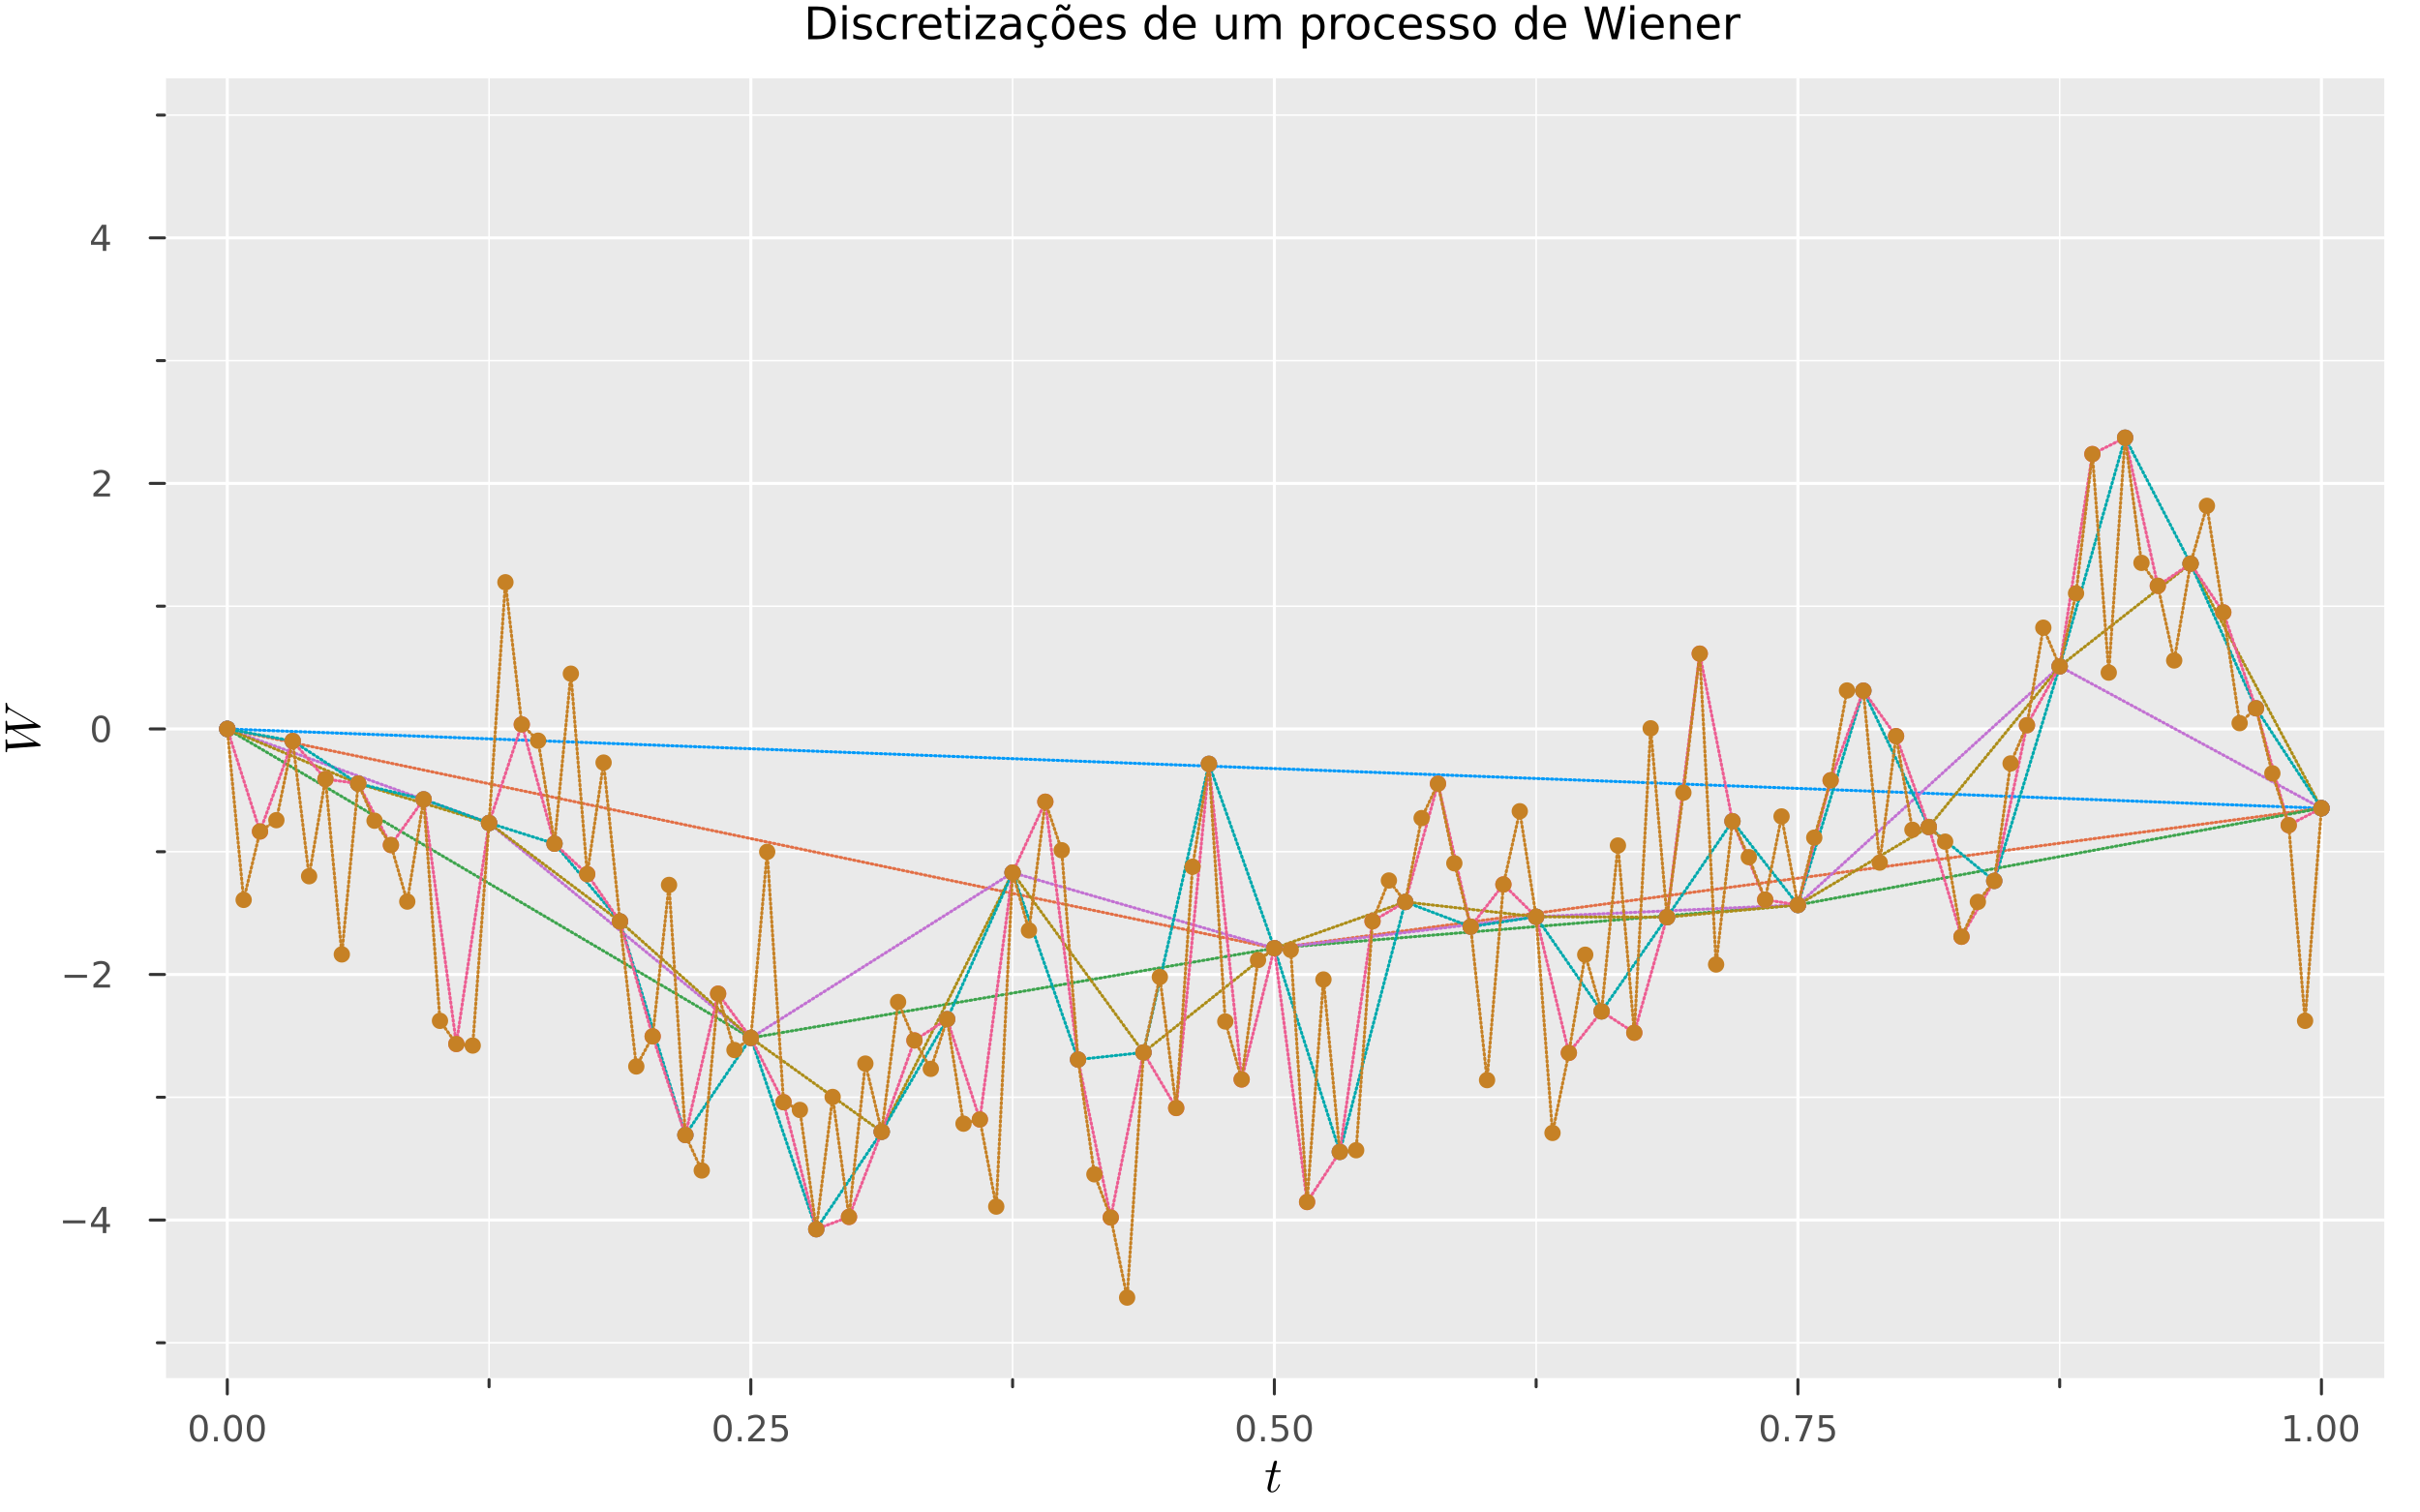 <?xml version="1.0" encoding="utf-8"?>
<svg xmlns="http://www.w3.org/2000/svg" xmlns:xlink="http://www.w3.org/1999/xlink" width="800" height="500" viewBox="0 0 3200 2000">
<rect x="0" y="0" width="3200" height="2000" fill="#808080" stroke="none"/>
<defs>
  <clipPath id="clip630">
    <rect x="0" y="0" width="3200" height="2000"/>
  </clipPath>
</defs>
<path clip-path="url(#clip630)" d="M0 2000 L3200 2000 L3200 0 L0 0  Z" fill="#ffffff" fill-rule="evenodd" fill-opacity="1"/>
<defs>
  <clipPath id="clip631">
    <rect x="640" y="0" width="2241" height="2000"/>
  </clipPath>
</defs>
<path clip-path="url(#clip630)" d="M217.489 1824.31 L3152.76 1824.31 L3152.76 103.492 L217.489 103.492  Z" fill="#eaeaea" fill-rule="evenodd" fill-opacity="1"/>
<defs>
  <clipPath id="clip632">
    <rect x="217" y="103" width="2936" height="1722"/>
  </clipPath>
</defs>
<polyline clip-path="url(#clip632)" style="stroke:#ffffff; stroke-linecap:round; stroke-linejoin:round; stroke-width:4; stroke-opacity:1; fill:none" points="300.562,1824.31 300.562,103.492 "/>
<polyline clip-path="url(#clip632)" style="stroke:#ffffff; stroke-linecap:round; stroke-linejoin:round; stroke-width:4; stroke-opacity:1; fill:none" points="992.842,1824.31 992.842,103.492 "/>
<polyline clip-path="url(#clip632)" style="stroke:#ffffff; stroke-linecap:round; stroke-linejoin:round; stroke-width:4; stroke-opacity:1; fill:none" points="1685.12,1824.31 1685.12,103.492 "/>
<polyline clip-path="url(#clip632)" style="stroke:#ffffff; stroke-linecap:round; stroke-linejoin:round; stroke-width:4; stroke-opacity:1; fill:none" points="2377.4,1824.31 2377.4,103.492 "/>
<polyline clip-path="url(#clip632)" style="stroke:#ffffff; stroke-linecap:round; stroke-linejoin:round; stroke-width:4; stroke-opacity:1; fill:none" points="3069.68,1824.31 3069.68,103.492 "/>
<polyline clip-path="url(#clip632)" style="stroke:#ffffff; stroke-linecap:round; stroke-linejoin:round; stroke-width:2; stroke-opacity:1; fill:none" points="646.702,1824.31 646.702,103.492 "/>
<polyline clip-path="url(#clip632)" style="stroke:#ffffff; stroke-linecap:round; stroke-linejoin:round; stroke-width:2; stroke-opacity:1; fill:none" points="1338.98,1824.31 1338.98,103.492 "/>
<polyline clip-path="url(#clip632)" style="stroke:#ffffff; stroke-linecap:round; stroke-linejoin:round; stroke-width:2; stroke-opacity:1; fill:none" points="2031.26,1824.31 2031.26,103.492 "/>
<polyline clip-path="url(#clip632)" style="stroke:#ffffff; stroke-linecap:round; stroke-linejoin:round; stroke-width:2; stroke-opacity:1; fill:none" points="2723.54,1824.31 2723.54,103.492 "/>
<polyline clip-path="url(#clip630)" style="stroke:#ffffff; stroke-linecap:round; stroke-linejoin:round; stroke-width:4; stroke-opacity:1; fill:none" points="217.489,1824.31 3152.76,1824.31 "/>
<polyline clip-path="url(#clip630)" style="stroke:#333333; stroke-linecap:round; stroke-linejoin:round; stroke-width:4; stroke-opacity:1; fill:none" points="300.562,1824.31 300.562,1843.21 "/>
<polyline clip-path="url(#clip630)" style="stroke:#333333; stroke-linecap:round; stroke-linejoin:round; stroke-width:4; stroke-opacity:1; fill:none" points="992.842,1824.31 992.842,1843.21 "/>
<polyline clip-path="url(#clip630)" style="stroke:#333333; stroke-linecap:round; stroke-linejoin:round; stroke-width:4; stroke-opacity:1; fill:none" points="1685.12,1824.31 1685.12,1843.21 "/>
<polyline clip-path="url(#clip630)" style="stroke:#333333; stroke-linecap:round; stroke-linejoin:round; stroke-width:4; stroke-opacity:1; fill:none" points="2377.4,1824.31 2377.4,1843.21 "/>
<polyline clip-path="url(#clip630)" style="stroke:#333333; stroke-linecap:round; stroke-linejoin:round; stroke-width:4; stroke-opacity:1; fill:none" points="3069.68,1824.31 3069.68,1843.21 "/>
<polyline clip-path="url(#clip630)" style="stroke:#333333; stroke-linecap:round; stroke-linejoin:round; stroke-width:4; stroke-opacity:1; fill:none" points="646.702,1824.31 646.702,1833.76 "/>
<polyline clip-path="url(#clip630)" style="stroke:#333333; stroke-linecap:round; stroke-linejoin:round; stroke-width:4; stroke-opacity:1; fill:none" points="1338.98,1824.31 1338.98,1833.76 "/>
<polyline clip-path="url(#clip630)" style="stroke:#333333; stroke-linecap:round; stroke-linejoin:round; stroke-width:4; stroke-opacity:1; fill:none" points="2031.26,1824.31 2031.26,1833.76 "/>
<polyline clip-path="url(#clip630)" style="stroke:#333333; stroke-linecap:round; stroke-linejoin:round; stroke-width:4; stroke-opacity:1; fill:none" points="2723.54,1824.31 2723.54,1833.76 "/>
<path clip-path="url(#clip630)" d="M262.866 1874.43 Q259.255 1874.43 257.426 1877.99 Q255.621 1881.53 255.621 1888.66 Q255.621 1895.77 257.426 1899.34 Q259.255 1902.88 262.866 1902.88 Q266.5 1902.88 268.306 1899.34 Q270.134 1895.77 270.134 1888.66 Q270.134 1881.53 268.306 1877.99 Q266.5 1874.43 262.866 1874.43 M262.866 1870.72 Q268.676 1870.72 271.732 1875.33 Q274.81 1879.91 274.81 1888.66 Q274.81 1897.39 271.732 1902 Q268.676 1906.58 262.866 1906.58 Q257.056 1906.58 253.977 1902 Q250.922 1897.39 250.922 1888.66 Q250.922 1879.91 253.977 1875.33 Q257.056 1870.72 262.866 1870.72 Z" fill="#4c4c4c" fill-rule="nonzero" fill-opacity="1" /><path clip-path="url(#clip630)" d="M283.028 1900.03 L287.912 1900.03 L287.912 1905.91 L283.028 1905.91 L283.028 1900.03 Z" fill="#4c4c4c" fill-rule="nonzero" fill-opacity="1" /><path clip-path="url(#clip630)" d="M308.097 1874.43 Q304.486 1874.43 302.657 1877.99 Q300.852 1881.53 300.852 1888.66 Q300.852 1895.77 302.657 1899.34 Q304.486 1902.88 308.097 1902.88 Q311.731 1902.88 313.537 1899.34 Q315.366 1895.77 315.366 1888.66 Q315.366 1881.53 313.537 1877.99 Q311.731 1874.43 308.097 1874.43 M308.097 1870.72 Q313.907 1870.72 316.963 1875.33 Q320.042 1879.91 320.042 1888.66 Q320.042 1897.39 316.963 1902 Q313.907 1906.58 308.097 1906.58 Q302.287 1906.58 299.208 1902 Q296.153 1897.39 296.153 1888.66 Q296.153 1879.91 299.208 1875.33 Q302.287 1870.72 308.097 1870.72 Z" fill="#4c4c4c" fill-rule="nonzero" fill-opacity="1" /><path clip-path="url(#clip630)" d="M338.259 1874.43 Q334.648 1874.43 332.819 1877.99 Q331.014 1881.53 331.014 1888.66 Q331.014 1895.77 332.819 1899.34 Q334.648 1902.88 338.259 1902.88 Q341.893 1902.88 343.699 1899.34 Q345.528 1895.77 345.528 1888.66 Q345.528 1881.53 343.699 1877.99 Q341.893 1874.43 338.259 1874.43 M338.259 1870.72 Q344.069 1870.72 347.125 1875.33 Q350.203 1879.91 350.203 1888.66 Q350.203 1897.39 347.125 1902 Q344.069 1906.58 338.259 1906.58 Q332.449 1906.58 329.37 1902 Q326.315 1897.39 326.315 1888.66 Q326.315 1879.91 329.37 1875.33 Q332.449 1870.72 338.259 1870.72 Z" fill="#4c4c4c" fill-rule="nonzero" fill-opacity="1" /><path clip-path="url(#clip630)" d="M955.644 1874.43 Q952.032 1874.43 950.204 1877.99 Q948.398 1881.53 948.398 1888.66 Q948.398 1895.77 950.204 1899.34 Q952.032 1902.88 955.644 1902.88 Q959.278 1902.88 961.083 1899.34 Q962.912 1895.77 962.912 1888.66 Q962.912 1881.53 961.083 1877.99 Q959.278 1874.43 955.644 1874.43 M955.644 1870.72 Q961.454 1870.72 964.509 1875.33 Q967.588 1879.91 967.588 1888.66 Q967.588 1897.39 964.509 1902 Q961.454 1906.58 955.644 1906.58 Q949.833 1906.58 946.755 1902 Q943.699 1897.39 943.699 1888.66 Q943.699 1879.91 946.755 1875.33 Q949.833 1870.72 955.644 1870.72 Z" fill="#4c4c4c" fill-rule="nonzero" fill-opacity="1" /><path clip-path="url(#clip630)" d="M975.806 1900.03 L980.69 1900.03 L980.69 1905.91 L975.806 1905.91 L975.806 1900.03 Z" fill="#4c4c4c" fill-rule="nonzero" fill-opacity="1" /><path clip-path="url(#clip630)" d="M994.903 1901.97 L1011.22 1901.97 L1011.22 1905.91 L989.278 1905.91 L989.278 1901.97 Q991.94 1899.22 996.523 1894.59 Q1001.13 1889.94 1002.31 1888.6 Q1004.56 1886.07 1005.43 1884.34 Q1006.34 1882.58 1006.34 1880.89 Q1006.34 1878.13 1004.39 1876.4 Q1002.47 1874.66 999.37 1874.66 Q997.171 1874.66 994.717 1875.42 Q992.287 1876.19 989.509 1877.74 L989.509 1873.02 Q992.333 1871.88 994.787 1871.3 Q997.241 1870.72 999.278 1870.72 Q1004.65 1870.72 1007.84 1873.41 Q1011.04 1876.1 1011.04 1880.59 Q1011.04 1882.72 1010.23 1884.64 Q1009.44 1886.53 1007.33 1889.13 Q1006.75 1889.8 1003.65 1893.02 Q1000.55 1896.21 994.903 1901.97 Z" fill="#4c4c4c" fill-rule="nonzero" fill-opacity="1" /><path clip-path="url(#clip630)" d="M1021.08 1871.35 L1039.44 1871.35 L1039.44 1875.29 L1025.37 1875.29 L1025.37 1883.76 Q1026.38 1883.41 1027.4 1883.25 Q1028.42 1883.06 1029.44 1883.06 Q1035.23 1883.06 1038.61 1886.23 Q1041.99 1889.41 1041.99 1894.82 Q1041.99 1900.4 1038.51 1903.5 Q1035.04 1906.58 1028.72 1906.58 Q1026.55 1906.58 1024.28 1906.21 Q1022.03 1905.84 1019.62 1905.1 L1019.62 1900.4 Q1021.71 1901.53 1023.93 1902.09 Q1026.15 1902.65 1028.63 1902.65 Q1032.63 1902.65 1034.97 1900.54 Q1037.31 1898.43 1037.31 1894.82 Q1037.31 1891.21 1034.97 1889.1 Q1032.63 1887 1028.63 1887 Q1026.75 1887 1024.88 1887.41 Q1023.03 1887.83 1021.08 1888.71 L1021.08 1871.35 Z" fill="#4c4c4c" fill-rule="nonzero" fill-opacity="1" /><path clip-path="url(#clip630)" d="M1647.43 1874.43 Q1643.81 1874.43 1641.99 1877.99 Q1640.18 1881.53 1640.18 1888.66 Q1640.18 1895.77 1641.99 1899.34 Q1643.81 1902.88 1647.43 1902.88 Q1651.06 1902.88 1652.87 1899.34 Q1654.69 1895.77 1654.69 1888.66 Q1654.69 1881.53 1652.87 1877.99 Q1651.06 1874.43 1647.43 1874.43 M1647.43 1870.72 Q1653.24 1870.72 1656.29 1875.33 Q1659.37 1879.91 1659.37 1888.66 Q1659.37 1897.39 1656.29 1902 Q1653.24 1906.58 1647.43 1906.58 Q1641.62 1906.58 1638.54 1902 Q1635.48 1897.39 1635.48 1888.66 Q1635.48 1879.91 1638.54 1875.33 Q1641.62 1870.72 1647.43 1870.72 Z" fill="#4c4c4c" fill-rule="nonzero" fill-opacity="1" /><path clip-path="url(#clip630)" d="M1667.59 1900.03 L1672.47 1900.03 L1672.47 1905.91 L1667.59 1905.91 L1667.59 1900.03 Z" fill="#4c4c4c" fill-rule="nonzero" fill-opacity="1" /><path clip-path="url(#clip630)" d="M1682.7 1871.35 L1701.06 1871.35 L1701.06 1875.29 L1686.99 1875.29 L1686.99 1883.76 Q1688 1883.41 1689.02 1883.25 Q1690.04 1883.06 1691.06 1883.06 Q1696.85 1883.06 1700.23 1886.23 Q1703.61 1889.41 1703.61 1894.82 Q1703.61 1900.4 1700.13 1903.5 Q1696.66 1906.58 1690.34 1906.58 Q1688.17 1906.58 1685.9 1906.21 Q1683.65 1905.84 1681.25 1905.1 L1681.25 1900.4 Q1683.33 1901.53 1685.55 1902.09 Q1687.77 1902.65 1690.25 1902.65 Q1694.25 1902.65 1696.59 1900.54 Q1698.93 1898.43 1698.93 1894.82 Q1698.93 1891.21 1696.59 1889.1 Q1694.25 1887 1690.25 1887 Q1688.37 1887 1686.5 1887.41 Q1684.65 1887.83 1682.7 1888.71 L1682.7 1871.35 Z" fill="#4c4c4c" fill-rule="nonzero" fill-opacity="1" /><path clip-path="url(#clip630)" d="M1722.82 1874.43 Q1719.21 1874.43 1717.38 1877.99 Q1715.57 1881.53 1715.57 1888.66 Q1715.57 1895.77 1717.38 1899.34 Q1719.21 1902.88 1722.82 1902.88 Q1726.45 1902.88 1728.26 1899.34 Q1730.09 1895.77 1730.09 1888.66 Q1730.09 1881.53 1728.26 1877.99 Q1726.45 1874.43 1722.82 1874.43 M1722.82 1870.72 Q1728.63 1870.72 1731.68 1875.33 Q1734.76 1879.91 1734.76 1888.66 Q1734.76 1897.39 1731.68 1902 Q1728.63 1906.58 1722.82 1906.58 Q1717.01 1906.58 1713.93 1902 Q1710.87 1897.39 1710.87 1888.66 Q1710.87 1879.91 1713.93 1875.33 Q1717.01 1870.72 1722.82 1870.72 Z" fill="#4c4c4c" fill-rule="nonzero" fill-opacity="1" /><path clip-path="url(#clip630)" d="M2340.2 1874.43 Q2336.59 1874.43 2334.76 1877.99 Q2332.96 1881.53 2332.96 1888.66 Q2332.96 1895.77 2334.76 1899.34 Q2336.59 1902.88 2340.2 1902.88 Q2343.84 1902.88 2345.64 1899.34 Q2347.47 1895.77 2347.47 1888.66 Q2347.47 1881.53 2345.64 1877.99 Q2343.84 1874.43 2340.2 1874.43 M2340.2 1870.72 Q2346.01 1870.72 2349.07 1875.33 Q2352.15 1879.91 2352.15 1888.66 Q2352.15 1897.39 2349.07 1902 Q2346.01 1906.58 2340.2 1906.58 Q2334.39 1906.58 2331.31 1902 Q2328.26 1897.39 2328.26 1888.66 Q2328.26 1879.91 2331.31 1875.33 Q2334.39 1870.72 2340.2 1870.72 Z" fill="#4c4c4c" fill-rule="nonzero" fill-opacity="1" /><path clip-path="url(#clip630)" d="M2360.37 1900.03 L2365.25 1900.03 L2365.25 1905.91 L2360.37 1905.91 L2360.37 1900.03 Z" fill="#4c4c4c" fill-rule="nonzero" fill-opacity="1" /><path clip-path="url(#clip630)" d="M2374.25 1871.35 L2396.48 1871.35 L2396.48 1873.34 L2383.93 1905.91 L2379.05 1905.91 L2390.85 1875.29 L2374.25 1875.29 L2374.25 1871.35 Z" fill="#4c4c4c" fill-rule="nonzero" fill-opacity="1" /><path clip-path="url(#clip630)" d="M2405.64 1871.35 L2424 1871.35 L2424 1875.29 L2409.93 1875.29 L2409.93 1883.76 Q2410.94 1883.41 2411.96 1883.25 Q2412.98 1883.06 2414 1883.06 Q2419.79 1883.06 2423.17 1886.23 Q2426.55 1889.41 2426.55 1894.82 Q2426.55 1900.4 2423.07 1903.5 Q2419.6 1906.58 2413.28 1906.58 Q2411.11 1906.58 2408.84 1906.21 Q2406.59 1905.84 2404.18 1905.1 L2404.18 1900.4 Q2406.27 1901.53 2408.49 1902.09 Q2410.71 1902.65 2413.19 1902.65 Q2417.19 1902.65 2419.53 1900.54 Q2421.87 1898.43 2421.87 1894.82 Q2421.87 1891.21 2419.53 1889.1 Q2417.19 1887 2413.19 1887 Q2411.31 1887 2409.44 1887.41 Q2407.59 1887.83 2405.64 1888.71 L2405.64 1871.35 Z" fill="#4c4c4c" fill-rule="nonzero" fill-opacity="1" /><path clip-path="url(#clip630)" d="M3021.75 1901.97 L3029.39 1901.97 L3029.39 1875.61 L3021.08 1877.28 L3021.08 1873.02 L3029.35 1871.35 L3034.02 1871.35 L3034.02 1901.97 L3041.66 1901.97 L3041.66 1905.91 L3021.75 1905.91 L3021.75 1901.97 Z" fill="#4c4c4c" fill-rule="nonzero" fill-opacity="1" /><path clip-path="url(#clip630)" d="M3051.11 1900.03 L3055.99 1900.03 L3055.99 1905.91 L3051.11 1905.91 L3051.11 1900.03 Z" fill="#4c4c4c" fill-rule="nonzero" fill-opacity="1" /><path clip-path="url(#clip630)" d="M3076.18 1874.43 Q3072.56 1874.43 3070.74 1877.99 Q3068.93 1881.53 3068.93 1888.66 Q3068.93 1895.77 3070.74 1899.34 Q3072.56 1902.88 3076.18 1902.88 Q3079.81 1902.88 3081.62 1899.34 Q3083.44 1895.77 3083.44 1888.66 Q3083.44 1881.53 3081.62 1877.99 Q3079.81 1874.43 3076.18 1874.43 M3076.18 1870.72 Q3081.99 1870.72 3085.04 1875.33 Q3088.12 1879.91 3088.12 1888.66 Q3088.12 1897.39 3085.04 1902 Q3081.99 1906.58 3076.18 1906.58 Q3070.37 1906.58 3067.29 1902 Q3064.23 1897.39 3064.23 1888.66 Q3064.23 1879.91 3067.29 1875.33 Q3070.37 1870.72 3076.18 1870.72 Z" fill="#4c4c4c" fill-rule="nonzero" fill-opacity="1" /><path clip-path="url(#clip630)" d="M3106.34 1874.43 Q3102.73 1874.43 3100.9 1877.99 Q3099.09 1881.53 3099.09 1888.66 Q3099.09 1895.77 3100.9 1899.34 Q3102.73 1902.88 3106.34 1902.88 Q3109.97 1902.88 3111.78 1899.34 Q3113.61 1895.77 3113.61 1888.66 Q3113.61 1881.53 3111.78 1877.99 Q3109.97 1874.43 3106.34 1874.43 M3106.34 1870.72 Q3112.15 1870.72 3115.2 1875.33 Q3118.28 1879.91 3118.28 1888.66 Q3118.28 1897.39 3115.2 1902 Q3112.15 1906.58 3106.34 1906.58 Q3100.53 1906.58 3097.45 1902 Q3094.39 1897.39 3094.39 1888.66 Q3094.39 1879.91 3097.45 1875.33 Q3100.53 1870.72 3106.34 1870.72 Z" fill="#4c4c4c" fill-rule="nonzero" fill-opacity="1" /><path clip-path="url(#clip630)" d="M1693.6 1945.04 Q1693.6 1945.94 1693.18 1946.16 Q1692.76 1946.36 1691.6 1946.36 L1685.42 1946.36 L1680.52 1965.81 Q1680.13 1967.52 1680.13 1968.97 Q1680.13 1970.58 1680.62 1971.29 Q1681.13 1971.99 1682.2 1971.99 Q1684.29 1971.99 1686.54 1970.09 Q1688.83 1968.19 1690.76 1963.56 Q1691.02 1962.94 1691.15 1962.82 Q1691.31 1962.65 1691.73 1962.65 Q1692.53 1962.65 1692.53 1963.3 Q1692.53 1963.52 1692.08 1964.55 Q1691.66 1965.59 1690.73 1967.1 Q1689.83 1968.61 1688.64 1970.03 Q1687.48 1971.45 1685.71 1972.48 Q1683.93 1973.48 1682.03 1973.48 Q1679.36 1973.48 1677.65 1971.77 Q1675.98 1970.06 1675.98 1967.39 Q1675.98 1966.52 1676.66 1963.75 Q1677.33 1960.95 1681 1946.36 L1675.17 1946.36 Q1674.37 1946.36 1674.05 1946.33 Q1673.76 1946.29 1673.53 1946.13 Q1673.34 1945.94 1673.34 1945.55 Q1673.34 1944.94 1673.6 1944.68 Q1673.85 1944.39 1674.18 1944.36 Q1674.53 1944.3 1675.34 1944.3 L1681.52 1944.3 L1684.1 1933.83 Q1684.35 1932.8 1685 1932.22 Q1685.67 1931.61 1686.06 1931.54 Q1686.45 1931.45 1686.74 1931.45 Q1687.61 1931.45 1688.12 1931.93 Q1688.64 1932.38 1688.64 1933.22 Q1688.64 1933.67 1685.93 1944.3 L1691.73 1944.3 Q1692.47 1944.3 1692.76 1944.33 Q1693.08 1944.36 1693.34 1944.52 Q1693.6 1944.68 1693.6 1945.04 Z" fill="#000000" fill-rule="nonzero" fill-opacity="1" /><polyline clip-path="url(#clip632)" style="stroke:#ffffff; stroke-linecap:round; stroke-linejoin:round; stroke-width:4; stroke-opacity:1; fill:none" points="217.489,1613.27 3152.76,1613.27 "/>
<polyline clip-path="url(#clip632)" style="stroke:#ffffff; stroke-linecap:round; stroke-linejoin:round; stroke-width:4; stroke-opacity:1; fill:none" points="217.489,1288.58 3152.76,1288.58 "/>
<polyline clip-path="url(#clip632)" style="stroke:#ffffff; stroke-linecap:round; stroke-linejoin:round; stroke-width:4; stroke-opacity:1; fill:none" points="217.489,963.901 3152.76,963.901 "/>
<polyline clip-path="url(#clip632)" style="stroke:#ffffff; stroke-linecap:round; stroke-linejoin:round; stroke-width:4; stroke-opacity:1; fill:none" points="217.489,639.218 3152.76,639.218 "/>
<polyline clip-path="url(#clip632)" style="stroke:#ffffff; stroke-linecap:round; stroke-linejoin:round; stroke-width:4; stroke-opacity:1; fill:none" points="217.489,314.536 3152.76,314.536 "/>
<polyline clip-path="url(#clip632)" style="stroke:#ffffff; stroke-linecap:round; stroke-linejoin:round; stroke-width:2; stroke-opacity:1; fill:none" points="217.489,1775.61 3152.76,1775.61 "/>
<polyline clip-path="url(#clip632)" style="stroke:#ffffff; stroke-linecap:round; stroke-linejoin:round; stroke-width:2; stroke-opacity:1; fill:none" points="217.489,1450.92 3152.76,1450.92 "/>
<polyline clip-path="url(#clip632)" style="stroke:#ffffff; stroke-linecap:round; stroke-linejoin:round; stroke-width:2; stroke-opacity:1; fill:none" points="217.489,1126.24 3152.76,1126.24 "/>
<polyline clip-path="url(#clip632)" style="stroke:#ffffff; stroke-linecap:round; stroke-linejoin:round; stroke-width:2; stroke-opacity:1; fill:none" points="217.489,801.56 3152.76,801.56 "/>
<polyline clip-path="url(#clip632)" style="stroke:#ffffff; stroke-linecap:round; stroke-linejoin:round; stroke-width:2; stroke-opacity:1; fill:none" points="217.489,476.877 3152.76,476.877 "/>
<polyline clip-path="url(#clip632)" style="stroke:#ffffff; stroke-linecap:round; stroke-linejoin:round; stroke-width:2; stroke-opacity:1; fill:none" points="217.489,152.195 3152.76,152.195 "/>
<polyline clip-path="url(#clip630)" style="stroke:#ffffff; stroke-linecap:round; stroke-linejoin:round; stroke-width:4; stroke-opacity:1; fill:none" points="217.489,1824.31 217.489,103.492 "/>
<polyline clip-path="url(#clip630)" style="stroke:#333333; stroke-linecap:round; stroke-linejoin:round; stroke-width:4; stroke-opacity:1; fill:none" points="217.489,1613.27 198.591,1613.27 "/>
<polyline clip-path="url(#clip630)" style="stroke:#333333; stroke-linecap:round; stroke-linejoin:round; stroke-width:4; stroke-opacity:1; fill:none" points="217.489,1288.58 198.591,1288.58 "/>
<polyline clip-path="url(#clip630)" style="stroke:#333333; stroke-linecap:round; stroke-linejoin:round; stroke-width:4; stroke-opacity:1; fill:none" points="217.489,963.901 198.591,963.901 "/>
<polyline clip-path="url(#clip630)" style="stroke:#333333; stroke-linecap:round; stroke-linejoin:round; stroke-width:4; stroke-opacity:1; fill:none" points="217.489,639.218 198.591,639.218 "/>
<polyline clip-path="url(#clip630)" style="stroke:#333333; stroke-linecap:round; stroke-linejoin:round; stroke-width:4; stroke-opacity:1; fill:none" points="217.489,314.536 198.591,314.536 "/>
<polyline clip-path="url(#clip630)" style="stroke:#333333; stroke-linecap:round; stroke-linejoin:round; stroke-width:4; stroke-opacity:1; fill:none" points="217.489,1775.61 208.04,1775.61 "/>
<polyline clip-path="url(#clip630)" style="stroke:#333333; stroke-linecap:round; stroke-linejoin:round; stroke-width:4; stroke-opacity:1; fill:none" points="217.489,1450.92 208.04,1450.92 "/>
<polyline clip-path="url(#clip630)" style="stroke:#333333; stroke-linecap:round; stroke-linejoin:round; stroke-width:4; stroke-opacity:1; fill:none" points="217.489,1126.24 208.04,1126.24 "/>
<polyline clip-path="url(#clip630)" style="stroke:#333333; stroke-linecap:round; stroke-linejoin:round; stroke-width:4; stroke-opacity:1; fill:none" points="217.489,801.56 208.04,801.56 "/>
<polyline clip-path="url(#clip630)" style="stroke:#333333; stroke-linecap:round; stroke-linejoin:round; stroke-width:4; stroke-opacity:1; fill:none" points="217.489,476.877 208.04,476.877 "/>
<polyline clip-path="url(#clip630)" style="stroke:#333333; stroke-linecap:round; stroke-linejoin:round; stroke-width:4; stroke-opacity:1; fill:none" points="217.489,152.195 208.04,152.195 "/>
<path clip-path="url(#clip630)" d="M83.29 1613.72 L112.966 1613.72 L112.966 1617.65 L83.29 1617.65 L83.29 1613.72 Z" fill="#4c4c4c" fill-rule="nonzero" fill-opacity="1" /><path clip-path="url(#clip630)" d="M135.906 1600.06 L124.1 1618.51 L135.906 1618.51 L135.906 1600.06 M134.679 1595.99 L140.558 1595.99 L140.558 1618.51 L145.489 1618.51 L145.489 1622.4 L140.558 1622.4 L140.558 1630.55 L135.906 1630.55 L135.906 1622.4 L120.304 1622.4 L120.304 1617.88 L134.679 1595.99 Z" fill="#4c4c4c" fill-rule="nonzero" fill-opacity="1" /><path clip-path="url(#clip630)" d="M85.374 1289.03 L115.049 1289.03 L115.049 1292.97 L85.374 1292.97 L85.374 1289.03 Z" fill="#4c4c4c" fill-rule="nonzero" fill-opacity="1" /><path clip-path="url(#clip630)" d="M129.17 1301.93 L145.489 1301.93 L145.489 1305.86 L123.545 1305.86 L123.545 1301.93 Q126.207 1299.17 130.79 1294.54 Q135.396 1289.89 136.577 1288.55 Q138.822 1286.03 139.702 1284.29 Q140.605 1282.53 140.605 1280.84 Q140.605 1278.09 138.66 1276.35 Q136.739 1274.61 133.637 1274.61 Q131.438 1274.61 128.984 1275.38 Q126.554 1276.14 123.776 1277.69 L123.776 1272.97 Q126.6 1271.84 129.054 1271.26 Q131.507 1270.68 133.545 1270.68 Q138.915 1270.68 142.109 1273.36 Q145.304 1276.05 145.304 1280.54 Q145.304 1282.67 144.494 1284.59 Q143.707 1286.49 141.6 1289.08 Q141.021 1289.75 137.919 1292.97 Q134.818 1296.16 129.17 1301.93 Z" fill="#4c4c4c" fill-rule="nonzero" fill-opacity="1" /><path clip-path="url(#clip630)" d="M133.545 949.7 Q129.933 949.7 128.105 953.264 Q126.299 956.806 126.299 963.936 Q126.299 971.042 128.105 974.607 Q129.933 978.149 133.545 978.149 Q137.179 978.149 138.984 974.607 Q140.813 971.042 140.813 963.936 Q140.813 956.806 138.984 953.264 Q137.179 949.7 133.545 949.7 M133.545 945.996 Q139.355 945.996 142.41 950.602 Q145.489 955.186 145.489 963.936 Q145.489 972.663 142.41 977.269 Q139.355 981.852 133.545 981.852 Q127.734 981.852 124.656 977.269 Q121.6 972.663 121.6 963.936 Q121.6 955.186 124.656 950.602 Q127.734 945.996 133.545 945.996 Z" fill="#4c4c4c" fill-rule="nonzero" fill-opacity="1" /><path clip-path="url(#clip630)" d="M129.17 652.563 L145.489 652.563 L145.489 656.498 L123.545 656.498 L123.545 652.563 Q126.207 649.809 130.79 645.179 Q135.396 640.526 136.577 639.184 Q138.822 636.661 139.702 634.924 Q140.605 633.165 140.605 631.475 Q140.605 628.721 138.66 626.985 Q136.739 625.249 133.637 625.249 Q131.438 625.249 128.984 626.012 Q126.554 626.776 123.776 628.327 L123.776 623.605 Q126.6 622.471 129.054 621.892 Q131.507 621.313 133.545 621.313 Q138.915 621.313 142.109 623.999 Q145.304 626.684 145.304 631.174 Q145.304 633.304 144.494 635.225 Q143.707 637.124 141.6 639.716 Q141.021 640.387 137.919 643.605 Q134.818 646.799 129.17 652.563 Z" fill="#4c4c4c" fill-rule="nonzero" fill-opacity="1" /><path clip-path="url(#clip630)" d="M135.906 301.33 L124.1 319.779 L135.906 319.779 L135.906 301.33 M134.679 297.256 L140.558 297.256 L140.558 319.779 L145.489 319.779 L145.489 323.668 L140.558 323.668 L140.558 331.816 L135.906 331.816 L135.906 323.668 L120.304 323.668 L120.304 319.154 L134.679 297.256 Z" fill="#4c4c4c" fill-rule="nonzero" fill-opacity="1" /><path clip-path="url(#clip630)" d="M8.057 929.249 Q8.636 929.249 8.958 929.474 Q9.248 929.7 9.28 929.893 Q9.313 930.054 9.377 930.505 Q9.506 931.986 9.957 933.146 Q10.408 934.305 11.277 935.175 Q12.115 936.044 12.887 936.592 Q13.661 937.139 14.981 937.88 L52.565 959.522 Q52.952 959.748 53.145 959.909 Q53.37 960.038 53.596 960.36 Q53.821 960.682 53.821 961.101 Q53.821 961.68 53.499 961.874 Q53.177 962.067 52.114 962.163 L18.813 964.579 L52.436 983.999 Q53.048 984.353 53.242 984.514 Q53.467 984.643 53.628 984.933 Q53.821 985.191 53.821 985.577 Q53.821 986.028 53.596 986.253 Q53.403 986.479 53.113 986.543 Q52.823 986.575 52.114 986.608 L11.793 989.603 Q10.279 989.699 9.828 990.247 Q9.377 990.762 9.377 993.081 Q9.377 993.725 9.345 994.015 Q9.313 994.273 9.152 994.498 Q8.958 994.724 8.572 994.724 Q7.316 994.724 7.316 993.532 Q7.316 992.405 7.413 990.086 Q7.509 987.767 7.509 986.608 Q7.509 985.255 7.413 982.55 Q7.316 979.844 7.316 978.524 Q7.316 977.59 8.057 977.59 Q8.669 977.59 8.991 977.848 Q9.28 978.073 9.345 978.299 Q9.377 978.524 9.377 978.975 Q9.409 980.746 9.635 981.873 Q9.86 982.968 10.311 983.387 Q10.73 983.806 11.02 983.902 Q11.277 983.999 11.728 983.999 L45.19 981.487 L16.108 964.804 L11.02 965.191 Q10.021 965.287 9.699 965.931 Q9.377 966.576 9.377 968.669 Q9.377 969.249 9.345 969.539 Q9.313 969.796 9.152 970.054 Q8.991 970.279 8.636 970.279 Q8.024 970.279 7.735 970.022 Q7.413 969.764 7.38 969.571 Q7.316 969.345 7.316 969.023 Q7.316 968.282 7.413 965.577 Q7.509 962.872 7.509 962.099 Q7.509 960.779 7.413 958.073 Q7.316 955.368 7.316 954.048 Q7.316 953.049 8.057 953.049 Q8.958 953.049 9.184 953.436 Q9.377 953.822 9.377 954.82 Q9.409 956.527 9.667 957.59 Q9.925 958.621 10.504 959.007 Q11.052 959.361 11.406 959.426 Q11.76 959.49 12.469 959.458 L45.19 957.01 L14.111 939.201 Q13.982 939.136 13.628 938.943 Q13.242 938.718 13.145 938.685 Q13.049 938.621 12.791 938.524 Q12.533 938.395 12.372 938.363 Q12.179 938.331 11.954 938.331 Q10.633 938.331 10.053 939.523 Q9.441 940.714 9.377 942.228 Q9.377 943.226 8.572 943.226 Q7.992 943.226 7.702 942.969 Q7.38 942.711 7.348 942.518 Q7.316 942.292 7.316 941.97 Q7.316 940.875 7.413 938.556 Q7.509 936.238 7.509 935.11 Q7.509 934.273 7.413 932.534 Q7.316 930.795 7.316 930.022 Q7.316 929.668 7.574 929.474 Q7.831 929.249 8.057 929.249 Z" fill="#000000" fill-rule="nonzero" fill-opacity="1" /><path clip-path="url(#clip630)" d="M1074.61 13.443 L1074.61 47.037 L1081.67 47.037 Q1090.61 47.037 1094.75 42.986 Q1098.91 38.935 1098.91 30.197 Q1098.91 21.516 1094.75 17.494 Q1090.61 13.443 1081.67 13.443 L1074.61 13.443 M1068.76 8.64 L1080.77 8.64 Q1093.33 8.64 1099.2 13.877 Q1105.08 19.085 1105.08 30.197 Q1105.08 41.365 1099.17 46.603 Q1093.27 51.84 1080.77 51.84 L1068.76 51.84 L1068.76 8.64 Z" fill="#000000" fill-rule="nonzero" fill-opacity="1" /><path clip-path="url(#clip630)" d="M1114.16 19.433 L1119.49 19.433 L1119.49 51.84 L1114.16 51.84 L1114.16 19.433 M1114.16 6.817 L1119.49 6.817 L1119.49 13.559 L1114.16 13.559 L1114.16 6.817 Z" fill="#000000" fill-rule="nonzero" fill-opacity="1" /><path clip-path="url(#clip630)" d="M1151.29 20.388 L1151.29 25.422 Q1149.03 24.265 1146.6 23.686 Q1144.17 23.108 1141.56 23.108 Q1137.6 23.108 1135.6 24.323 Q1133.64 25.538 1133.64 27.969 Q1133.64 29.82 1135.05 30.891 Q1136.47 31.933 1140.75 32.888 L1142.58 33.293 Q1148.25 34.508 1150.62 36.736 Q1153.02 38.935 1153.02 42.899 Q1153.02 47.413 1149.43 50.046 Q1145.87 52.679 1139.62 52.679 Q1137.02 52.679 1134.18 52.158 Q1131.38 51.666 1128.25 50.654 L1128.25 45.156 Q1131.2 46.69 1134.07 47.471 Q1136.93 48.223 1139.74 48.223 Q1143.5 48.223 1145.53 46.95 Q1147.55 45.648 1147.55 43.304 Q1147.55 41.134 1146.08 39.977 Q1144.63 38.819 1139.68 37.749 L1137.83 37.315 Q1132.88 36.273 1130.68 34.132 Q1128.48 31.962 1128.48 28.2 Q1128.48 23.628 1131.73 21.14 Q1134.97 18.651 1140.93 18.651 Q1143.88 18.651 1146.48 19.085 Q1149.09 19.52 1151.29 20.388 Z" fill="#000000" fill-rule="nonzero" fill-opacity="1" /><path clip-path="url(#clip630)" d="M1184.82 20.677 L1184.82 25.654 Q1182.56 24.41 1180.28 23.802 Q1178.02 23.165 1175.71 23.165 Q1170.53 23.165 1167.66 26.464 Q1164.8 29.734 1164.8 35.665 Q1164.8 41.597 1167.66 44.896 Q1170.53 48.165 1175.71 48.165 Q1178.02 48.165 1180.28 47.558 Q1182.56 46.921 1184.82 45.677 L1184.82 50.596 Q1182.59 51.638 1180.19 52.158 Q1177.82 52.679 1175.13 52.679 Q1167.81 52.679 1163.5 48.078 Q1159.18 43.478 1159.18 35.665 Q1159.18 27.737 1163.53 23.194 Q1167.89 18.651 1175.48 18.651 Q1177.93 18.651 1180.28 19.172 Q1182.62 19.664 1184.82 20.677 Z" fill="#000000" fill-rule="nonzero" fill-opacity="1" /><path clip-path="url(#clip630)" d="M1212.86 24.41 Q1211.96 23.889 1210.89 23.657 Q1209.85 23.397 1208.58 23.397 Q1204.06 23.397 1201.63 26.348 Q1199.23 29.271 1199.23 34.768 L1199.23 51.84 L1193.88 51.84 L1193.88 19.433 L1199.23 19.433 L1199.23 24.468 Q1200.91 21.516 1203.6 20.098 Q1206.29 18.651 1210.14 18.651 Q1210.69 18.651 1211.35 18.738 Q1212.02 18.796 1212.83 18.941 L1212.86 24.41 Z" fill="#000000" fill-rule="nonzero" fill-opacity="1" /><path clip-path="url(#clip630)" d="M1244.86 34.305 L1244.86 36.91 L1220.38 36.91 Q1220.73 42.407 1223.68 45.301 Q1226.66 48.165 1231.96 48.165 Q1235.02 48.165 1237.89 47.413 Q1240.78 46.661 1243.62 45.156 L1243.62 50.191 Q1240.75 51.406 1237.74 52.042 Q1234.73 52.679 1231.64 52.679 Q1223.88 52.679 1219.34 48.165 Q1214.83 43.651 1214.83 35.955 Q1214.83 27.997 1219.11 23.339 Q1223.42 18.651 1230.71 18.651 Q1237.25 18.651 1241.04 22.876 Q1244.86 27.072 1244.86 34.305 M1239.54 32.743 Q1239.48 28.374 1237.08 25.77 Q1234.71 23.165 1230.77 23.165 Q1226.31 23.165 1223.62 25.683 Q1220.96 28.2 1220.56 32.772 L1239.54 32.743 Z" fill="#000000" fill-rule="nonzero" fill-opacity="1" /><path clip-path="url(#clip630)" d="M1258.87 10.231 L1258.87 19.433 L1269.83 19.433 L1269.83 23.57 L1258.87 23.57 L1258.87 41.163 Q1258.87 45.127 1259.94 46.255 Q1261.04 47.384 1264.36 47.384 L1269.83 47.384 L1269.83 51.84 L1264.36 51.84 Q1258.2 51.84 1255.86 49.554 Q1253.51 47.239 1253.51 41.163 L1253.51 23.57 L1249.61 23.57 L1249.61 19.433 L1253.51 19.433 L1253.51 10.231 L1258.87 10.231 Z" fill="#000000" fill-rule="nonzero" fill-opacity="1" /><path clip-path="url(#clip630)" d="M1276.83 19.433 L1282.16 19.433 L1282.16 51.84 L1276.83 51.84 L1276.83 19.433 M1276.83 6.817 L1282.16 6.817 L1282.16 13.559 L1276.83 13.559 L1276.83 6.817 Z" fill="#000000" fill-rule="nonzero" fill-opacity="1" /><path clip-path="url(#clip630)" d="M1290.98 19.433 L1316.27 19.433 L1316.27 24.294 L1296.25 47.587 L1316.27 47.587 L1316.27 51.84 L1290.26 51.84 L1290.26 46.979 L1310.28 23.686 L1290.98 23.686 L1290.98 19.433 Z" fill="#000000" fill-rule="nonzero" fill-opacity="1" /><path clip-path="url(#clip630)" d="M1339.13 35.55 Q1332.68 35.55 1330.19 37.025 Q1327.7 38.501 1327.7 42.06 Q1327.7 44.896 1329.55 46.574 Q1331.44 48.223 1334.65 48.223 Q1339.07 48.223 1341.74 45.098 Q1344.43 41.944 1344.43 36.736 L1344.43 35.55 L1339.13 35.55 M1349.75 33.35 L1349.75 51.84 L1344.43 51.84 L1344.43 46.921 Q1342.6 49.872 1339.88 51.29 Q1337.16 52.679 1333.23 52.679 Q1328.25 52.679 1325.3 49.901 Q1322.38 47.095 1322.38 42.407 Q1322.38 36.938 1326.02 34.161 Q1329.7 31.383 1336.96 31.383 L1344.43 31.383 L1344.43 30.862 Q1344.43 27.187 1342 25.191 Q1339.59 23.165 1335.23 23.165 Q1332.45 23.165 1329.81 23.831 Q1327.18 24.496 1324.75 25.827 L1324.75 20.909 Q1327.67 19.78 1330.42 19.23 Q1333.17 18.651 1335.78 18.651 Q1342.81 18.651 1346.28 22.297 Q1349.75 25.943 1349.75 33.35 Z" fill="#000000" fill-rule="nonzero" fill-opacity="1" /><path clip-path="url(#clip630)" d="M1384.04 20.677 L1384.04 25.654 Q1381.78 24.41 1379.5 23.802 Q1377.24 23.165 1374.92 23.165 Q1369.75 23.165 1366.88 26.464 Q1364.02 29.734 1364.02 35.665 Q1364.02 41.597 1366.88 44.896 Q1369.75 48.165 1374.92 48.165 Q1377.24 48.165 1379.5 47.558 Q1381.78 46.921 1384.04 45.677 L1384.04 50.596 Q1381.81 51.638 1379.41 52.158 Q1377.04 52.679 1374.35 52.679 Q1367.03 52.679 1362.71 48.078 Q1358.4 43.478 1358.4 35.665 Q1358.4 27.737 1362.74 23.194 Q1367.11 18.651 1374.69 18.651 Q1377.15 18.651 1379.5 19.172 Q1381.84 19.664 1384.04 20.677 M1376.52 51.84 Q1378.11 53.634 1378.89 55.139 Q1379.67 56.672 1379.67 58.061 Q1379.67 60.636 1377.93 61.938 Q1376.2 63.269 1372.78 63.269 Q1371.45 63.269 1370.18 63.096 Q1368.93 62.922 1367.69 62.575 L1367.69 58.784 Q1368.67 59.276 1369.75 59.479 Q1370.82 59.71 1372.18 59.71 Q1373.88 59.71 1374.75 59.016 Q1375.62 58.321 1375.62 56.99 Q1375.62 56.122 1374.98 54.849 Q1374.37 53.605 1373.07 51.84 L1376.52 51.84 Z" fill="#000000" fill-rule="nonzero" fill-opacity="1" /><path clip-path="url(#clip630)" d="M1405.86 23.165 Q1401.57 23.165 1399.09 26.522 Q1396.6 29.849 1396.6 35.665 Q1396.6 41.481 1399.06 44.838 Q1401.54 48.165 1405.86 48.165 Q1410.11 48.165 1412.6 44.809 Q1415.09 41.452 1415.09 35.665 Q1415.09 29.907 1412.6 26.551 Q1410.11 23.165 1405.86 23.165 M1405.86 18.651 Q1412.8 18.651 1416.76 23.165 Q1420.73 27.679 1420.73 35.665 Q1420.73 43.623 1416.76 48.165 Q1412.8 52.679 1405.86 52.679 Q1398.88 52.679 1394.92 48.165 Q1390.98 43.623 1390.98 35.665 Q1390.98 27.679 1394.92 23.165 Q1398.88 18.651 1405.86 18.651 M1405.74 12.199 L1404.09 10.608 Q1403.45 10.029 1402.96 9.768 Q1402.5 9.479 1402.12 9.479 Q1401.02 9.479 1400.5 10.55 Q1399.98 11.591 1399.92 13.964 L1396.31 13.964 Q1396.37 10.058 1397.84 7.946 Q1399.32 5.804 1401.95 5.804 Q1403.05 5.804 1403.98 6.209 Q1404.9 6.615 1405.97 7.569 L1407.62 9.161 Q1408.26 9.74 1408.72 10.029 Q1409.21 10.289 1409.59 10.289 Q1410.69 10.289 1411.21 9.248 Q1411.73 8.177 1411.79 5.804 L1415.4 5.804 Q1415.35 9.711 1413.87 11.852 Q1412.4 13.964 1409.76 13.964 Q1408.66 13.964 1407.74 13.559 Q1406.81 13.154 1405.74 12.199 Z" fill="#000000" fill-rule="nonzero" fill-opacity="1" /><path clip-path="url(#clip630)" d="M1457.27 34.305 L1457.27 36.91 L1432.79 36.91 Q1433.14 42.407 1436.09 45.301 Q1439.07 48.165 1444.37 48.165 Q1447.44 48.165 1450.3 47.413 Q1453.19 46.661 1456.03 45.156 L1456.03 50.191 Q1453.16 51.406 1450.16 52.042 Q1447.15 52.679 1444.05 52.679 Q1436.3 52.679 1431.75 48.165 Q1427.24 43.651 1427.24 35.955 Q1427.24 27.997 1431.52 23.339 Q1435.83 18.651 1443.12 18.651 Q1449.66 18.651 1453.45 22.876 Q1457.27 27.072 1457.27 34.305 M1451.95 32.743 Q1451.89 28.374 1449.49 25.77 Q1447.12 23.165 1443.18 23.165 Q1438.73 23.165 1436.04 25.683 Q1433.37 28.2 1432.97 32.772 L1451.95 32.743 Z" fill="#000000" fill-rule="nonzero" fill-opacity="1" /><path clip-path="url(#clip630)" d="M1486.67 20.388 L1486.67 25.422 Q1484.41 24.265 1481.98 23.686 Q1479.55 23.108 1476.95 23.108 Q1472.99 23.108 1470.99 24.323 Q1469.02 25.538 1469.02 27.969 Q1469.02 29.82 1470.44 30.891 Q1471.86 31.933 1476.14 32.888 L1477.96 33.293 Q1483.63 34.508 1486.01 36.736 Q1488.41 38.935 1488.41 42.899 Q1488.41 47.413 1484.82 50.046 Q1481.26 52.679 1475.01 52.679 Q1472.41 52.679 1469.57 52.158 Q1466.76 51.666 1463.64 50.654 L1463.64 45.156 Q1466.59 46.69 1469.46 47.471 Q1472.32 48.223 1475.13 48.223 Q1478.89 48.223 1480.91 46.95 Q1482.94 45.648 1482.94 43.304 Q1482.94 41.134 1481.46 39.977 Q1480.02 38.819 1475.07 37.749 L1473.22 37.315 Q1468.27 36.273 1466.07 34.132 Q1463.87 31.962 1463.87 28.2 Q1463.87 23.628 1467.11 21.14 Q1470.35 18.651 1476.31 18.651 Q1479.26 18.651 1481.87 19.085 Q1484.47 19.52 1486.67 20.388 Z" fill="#000000" fill-rule="nonzero" fill-opacity="1" /><path clip-path="url(#clip630)" d="M1537.05 24.352 L1537.05 6.817 L1542.37 6.817 L1542.37 51.84 L1537.05 51.84 L1537.05 46.979 Q1535.37 49.872 1532.79 51.29 Q1530.25 52.679 1526.66 52.679 Q1520.79 52.679 1517.08 47.992 Q1513.41 43.304 1513.41 35.665 Q1513.41 28.026 1517.08 23.339 Q1520.79 18.651 1526.66 18.651 Q1530.25 18.651 1532.79 20.069 Q1535.37 21.458 1537.05 24.352 M1518.91 35.665 Q1518.91 41.539 1521.31 44.896 Q1523.74 48.223 1527.96 48.223 Q1532.19 48.223 1534.62 44.896 Q1537.05 41.539 1537.05 35.665 Q1537.05 29.791 1534.62 26.464 Q1532.19 23.108 1527.96 23.108 Q1523.74 23.108 1521.31 26.464 Q1518.91 29.791 1518.91 35.665 Z" fill="#000000" fill-rule="nonzero" fill-opacity="1" /><path clip-path="url(#clip630)" d="M1581.06 34.305 L1581.06 36.91 L1556.58 36.91 Q1556.93 42.407 1559.88 45.301 Q1562.86 48.165 1568.15 48.165 Q1571.22 48.165 1574.08 47.413 Q1576.98 46.661 1579.81 45.156 L1579.81 50.191 Q1576.95 51.406 1573.94 52.042 Q1570.93 52.679 1567.83 52.679 Q1560.08 52.679 1555.54 48.165 Q1551.02 43.651 1551.02 35.955 Q1551.02 27.997 1555.31 23.339 Q1559.62 18.651 1566.91 18.651 Q1573.45 18.651 1577.24 22.876 Q1581.06 27.072 1581.06 34.305 M1575.73 32.743 Q1575.68 28.374 1573.27 25.77 Q1570.9 23.165 1566.97 23.165 Q1562.51 23.165 1559.82 25.683 Q1557.16 28.2 1556.75 32.772 L1575.73 32.743 Z" fill="#000000" fill-rule="nonzero" fill-opacity="1" /><path clip-path="url(#clip630)" d="M1608.08 39.051 L1608.08 19.433 L1613.41 19.433 L1613.41 38.848 Q1613.41 43.449 1615.2 45.764 Q1616.99 48.05 1620.58 48.05 Q1624.89 48.05 1627.38 45.301 Q1629.9 42.552 1629.9 37.806 L1629.9 19.433 L1635.22 19.433 L1635.22 51.84 L1629.9 51.84 L1629.9 46.863 Q1627.96 49.815 1625.39 51.261 Q1622.84 52.679 1619.45 52.679 Q1613.87 52.679 1610.98 49.207 Q1608.08 45.735 1608.08 39.051 M1621.48 18.651 L1621.48 18.651 Z" fill="#000000" fill-rule="nonzero" fill-opacity="1" /><path clip-path="url(#clip630)" d="M1671.42 25.654 Q1673.42 22.066 1676.2 20.359 Q1678.97 18.651 1682.74 18.651 Q1687.8 18.651 1690.55 22.21 Q1693.3 25.741 1693.3 32.28 L1693.3 51.84 L1687.94 51.84 L1687.94 32.453 Q1687.94 27.795 1686.29 25.538 Q1684.64 23.281 1681.26 23.281 Q1677.12 23.281 1674.72 26.03 Q1672.32 28.779 1672.32 33.524 L1672.32 51.84 L1666.97 51.84 L1666.97 32.453 Q1666.97 27.766 1665.32 25.538 Q1663.67 23.281 1660.22 23.281 Q1656.14 23.281 1653.74 26.059 Q1651.34 28.808 1651.34 33.524 L1651.34 51.84 L1645.99 51.84 L1645.99 19.433 L1651.34 19.433 L1651.34 24.468 Q1653.16 21.487 1655.71 20.069 Q1658.26 18.651 1661.76 18.651 Q1665.29 18.651 1667.75 20.445 Q1670.24 22.239 1671.42 25.654 Z" fill="#000000" fill-rule="nonzero" fill-opacity="1" /><path clip-path="url(#clip630)" d="M1727.9 46.979 L1727.9 64.166 L1722.55 64.166 L1722.55 19.433 L1727.9 19.433 L1727.9 24.352 Q1729.58 21.458 1732.13 20.069 Q1734.7 18.651 1738.26 18.651 Q1744.16 18.651 1747.84 23.339 Q1751.54 28.026 1751.54 35.665 Q1751.54 43.304 1747.84 47.992 Q1744.16 52.679 1738.26 52.679 Q1734.7 52.679 1732.13 51.29 Q1729.58 49.872 1727.9 46.979 M1746.02 35.665 Q1746.02 29.791 1743.59 26.464 Q1741.18 23.108 1736.96 23.108 Q1732.73 23.108 1730.3 26.464 Q1727.9 29.791 1727.9 35.665 Q1727.9 41.539 1730.3 44.896 Q1732.73 48.223 1736.96 48.223 Q1741.18 48.223 1743.59 44.896 Q1746.02 41.539 1746.02 35.665 Z" fill="#000000" fill-rule="nonzero" fill-opacity="1" /><path clip-path="url(#clip630)" d="M1779.15 24.41 Q1778.25 23.889 1777.18 23.657 Q1776.14 23.397 1774.86 23.397 Q1770.35 23.397 1767.92 26.348 Q1765.52 29.271 1765.52 34.768 L1765.52 51.84 L1760.17 51.84 L1760.17 19.433 L1765.52 19.433 L1765.52 24.468 Q1767.2 21.516 1769.89 20.098 Q1772.58 18.651 1776.43 18.651 Q1776.98 18.651 1777.64 18.738 Q1778.31 18.796 1779.12 18.941 L1779.15 24.41 Z" fill="#000000" fill-rule="nonzero" fill-opacity="1" /><path clip-path="url(#clip630)" d="M1795.99 23.165 Q1791.7 23.165 1789.22 26.522 Q1786.73 29.849 1786.73 35.665 Q1786.73 41.481 1789.19 44.838 Q1791.68 48.165 1795.99 48.165 Q1800.24 48.165 1802.73 44.809 Q1805.22 41.452 1805.22 35.665 Q1805.22 29.907 1802.73 26.551 Q1800.24 23.165 1795.99 23.165 M1795.99 18.651 Q1802.93 18.651 1806.9 23.165 Q1810.86 27.679 1810.86 35.665 Q1810.86 43.623 1806.9 48.165 Q1802.93 52.679 1795.99 52.679 Q1789.01 52.679 1785.05 48.165 Q1781.11 43.623 1781.11 35.665 Q1781.11 27.679 1785.05 23.165 Q1789.01 18.651 1795.99 18.651 Z" fill="#000000" fill-rule="nonzero" fill-opacity="1" /><path clip-path="url(#clip630)" d="M1843.01 20.677 L1843.01 25.654 Q1840.75 24.41 1838.46 23.802 Q1836.21 23.165 1833.89 23.165 Q1828.71 23.165 1825.85 26.464 Q1822.98 29.734 1822.98 35.665 Q1822.98 41.597 1825.85 44.896 Q1828.71 48.165 1833.89 48.165 Q1836.21 48.165 1838.46 47.558 Q1840.75 46.921 1843.01 45.677 L1843.01 50.596 Q1840.78 51.638 1838.38 52.158 Q1836 52.679 1833.31 52.679 Q1825.99 52.679 1821.68 48.078 Q1817.37 43.478 1817.37 35.665 Q1817.37 27.737 1821.71 23.194 Q1826.08 18.651 1833.66 18.651 Q1836.12 18.651 1838.46 19.172 Q1840.81 19.664 1843.01 20.677 Z" fill="#000000" fill-rule="nonzero" fill-opacity="1" /><path clip-path="url(#clip630)" d="M1879.99 34.305 L1879.99 36.91 L1855.51 36.91 Q1855.85 42.407 1858.8 45.301 Q1861.79 48.165 1867.08 48.165 Q1870.15 48.165 1873.01 47.413 Q1875.91 46.661 1878.74 45.156 L1878.74 50.191 Q1875.88 51.406 1872.87 52.042 Q1869.86 52.679 1866.76 52.679 Q1859.01 52.679 1854.46 48.165 Q1849.95 43.651 1849.95 35.955 Q1849.95 27.997 1854.23 23.339 Q1858.54 18.651 1865.84 18.651 Q1872.38 18.651 1876.17 22.876 Q1879.99 27.072 1879.99 34.305 M1874.66 32.743 Q1874.6 28.374 1872.2 25.77 Q1869.83 23.165 1865.89 23.165 Q1861.44 23.165 1858.75 25.683 Q1856.09 28.2 1855.68 32.772 L1874.66 32.743 Z" fill="#000000" fill-rule="nonzero" fill-opacity="1" /><path clip-path="url(#clip630)" d="M1909.38 20.388 L1909.38 25.422 Q1907.13 24.265 1904.7 23.686 Q1902.27 23.108 1899.66 23.108 Q1895.7 23.108 1893.7 24.323 Q1891.73 25.538 1891.73 27.969 Q1891.73 29.82 1893.15 30.891 Q1894.57 31.933 1898.85 32.888 L1900.67 33.293 Q1906.35 34.508 1908.72 36.736 Q1911.12 38.935 1911.12 42.899 Q1911.12 47.413 1907.53 50.046 Q1903.97 52.679 1897.72 52.679 Q1895.12 52.679 1892.28 52.158 Q1889.48 51.666 1886.35 50.654 L1886.35 45.156 Q1889.3 46.69 1892.17 47.471 Q1895.03 48.223 1897.84 48.223 Q1901.6 48.223 1903.63 46.95 Q1905.65 45.648 1905.65 43.304 Q1905.65 41.134 1904.18 39.977 Q1902.73 38.819 1897.78 37.749 L1895.93 37.315 Q1890.98 36.273 1888.78 34.132 Q1886.58 31.962 1886.58 28.2 Q1886.58 23.628 1889.82 21.14 Q1893.06 18.651 1899.02 18.651 Q1901.98 18.651 1904.58 19.085 Q1907.18 19.52 1909.38 20.388 Z" fill="#000000" fill-rule="nonzero" fill-opacity="1" /><path clip-path="url(#clip630)" d="M1940.26 20.388 L1940.26 25.422 Q1938 24.265 1935.57 23.686 Q1933.14 23.108 1930.53 23.108 Q1926.57 23.108 1924.57 24.323 Q1922.61 25.538 1922.61 27.969 Q1922.61 29.82 1924.02 30.891 Q1925.44 31.933 1929.72 32.888 L1931.55 33.293 Q1937.22 34.508 1939.59 36.736 Q1941.99 38.935 1941.99 42.899 Q1941.99 47.413 1938.41 50.046 Q1934.85 52.679 1928.6 52.679 Q1925.99 52.679 1923.16 52.158 Q1920.35 51.666 1917.22 50.654 L1917.22 45.156 Q1920.18 46.69 1923.04 47.471 Q1925.91 48.223 1928.71 48.223 Q1932.47 48.223 1934.5 46.95 Q1936.52 45.648 1936.52 43.304 Q1936.52 41.134 1935.05 39.977 Q1933.6 38.819 1928.65 37.749 L1926.8 37.315 Q1921.85 36.273 1919.66 34.132 Q1917.46 31.962 1917.46 28.2 Q1917.46 23.628 1920.7 21.14 Q1923.94 18.651 1929.9 18.651 Q1932.85 18.651 1935.45 19.085 Q1938.06 19.52 1940.26 20.388 Z" fill="#000000" fill-rule="nonzero" fill-opacity="1" /><path clip-path="url(#clip630)" d="M1963.03 23.165 Q1958.75 23.165 1956.26 26.522 Q1953.77 29.849 1953.77 35.665 Q1953.77 41.481 1956.23 44.838 Q1958.72 48.165 1963.03 48.165 Q1967.28 48.165 1969.77 44.809 Q1972.26 41.452 1972.26 35.665 Q1972.26 29.907 1969.77 26.551 Q1967.28 23.165 1963.03 23.165 M1963.03 18.651 Q1969.97 18.651 1973.94 23.165 Q1977.9 27.679 1977.9 35.665 Q1977.9 43.623 1973.94 48.165 Q1969.97 52.679 1963.03 52.679 Q1956.06 52.679 1952.09 48.165 Q1948.16 43.623 1948.16 35.665 Q1948.16 27.679 1952.09 23.165 Q1956.06 18.651 1963.03 18.651 Z" fill="#000000" fill-rule="nonzero" fill-opacity="1" /><path clip-path="url(#clip630)" d="M2026.89 24.352 L2026.89 6.817 L2032.21 6.817 L2032.21 51.84 L2026.89 51.84 L2026.89 46.979 Q2025.21 49.872 2022.64 51.29 Q2020.09 52.679 2016.5 52.679 Q2010.63 52.679 2006.92 47.992 Q2003.25 43.304 2003.25 35.665 Q2003.25 28.026 2006.92 23.339 Q2010.63 18.651 2016.5 18.651 Q2020.09 18.651 2022.64 20.069 Q2025.21 21.458 2026.89 24.352 M2008.75 35.665 Q2008.75 41.539 2011.15 44.896 Q2013.58 48.223 2017.8 48.223 Q2022.03 48.223 2024.46 44.896 Q2026.89 41.539 2026.89 35.665 Q2026.89 29.791 2024.46 26.464 Q2022.03 23.108 2017.8 23.108 Q2013.58 23.108 2011.15 26.464 Q2008.75 29.791 2008.75 35.665 Z" fill="#000000" fill-rule="nonzero" fill-opacity="1" /><path clip-path="url(#clip630)" d="M2070.9 34.305 L2070.9 36.91 L2046.42 36.91 Q2046.77 42.407 2049.72 45.301 Q2052.7 48.165 2057.99 48.165 Q2061.06 48.165 2063.93 47.413 Q2066.82 46.661 2069.65 45.156 L2069.65 50.191 Q2066.79 51.406 2063.78 52.042 Q2060.77 52.679 2057.68 52.679 Q2049.92 52.679 2045.38 48.165 Q2040.86 43.651 2040.86 35.955 Q2040.86 27.997 2045.15 23.339 Q2049.46 18.651 2056.75 18.651 Q2063.29 18.651 2067.08 22.876 Q2070.9 27.072 2070.9 34.305 M2065.57 32.743 Q2065.52 28.374 2063.12 25.77 Q2060.74 23.165 2056.81 23.165 Q2052.35 23.165 2049.66 25.683 Q2047 28.2 2046.59 32.772 L2065.57 32.743 Z" fill="#000000" fill-rule="nonzero" fill-opacity="1" /><path clip-path="url(#clip630)" d="M2094.86 8.64 L2100.76 8.64 L2109.85 45.156 L2118.9 8.64 L2125.47 8.64 L2134.56 45.156 L2143.61 8.64 L2149.54 8.64 L2138.69 51.84 L2131.34 51.84 L2122.23 14.34 L2113.03 51.84 L2105.68 51.84 L2094.86 8.64 Z" fill="#000000" fill-rule="nonzero" fill-opacity="1" /><path clip-path="url(#clip630)" d="M2155.77 19.433 L2161.09 19.433 L2161.09 51.84 L2155.77 51.84 L2155.77 19.433 M2155.77 6.817 L2161.09 6.817 L2161.09 13.559 L2155.77 13.559 L2155.77 6.817 Z" fill="#000000" fill-rule="nonzero" fill-opacity="1" /><path clip-path="url(#clip630)" d="M2199.95 34.305 L2199.95 36.91 L2175.47 36.91 Q2175.82 42.407 2178.77 45.301 Q2181.75 48.165 2187.04 48.165 Q2190.11 48.165 2192.98 47.413 Q2195.87 46.661 2198.7 45.156 L2198.7 50.191 Q2195.84 51.406 2192.83 52.042 Q2189.82 52.679 2186.73 52.679 Q2178.97 52.679 2174.43 48.165 Q2169.91 43.651 2169.91 35.955 Q2169.91 27.997 2174.2 23.339 Q2178.51 18.651 2185.8 18.651 Q2192.34 18.651 2196.13 22.876 Q2199.95 27.072 2199.95 34.305 M2194.62 32.743 Q2194.57 28.374 2192.17 25.77 Q2189.79 23.165 2185.86 23.165 Q2181.4 23.165 2178.71 25.683 Q2176.05 28.2 2175.64 32.772 L2194.62 32.743 Z" fill="#000000" fill-rule="nonzero" fill-opacity="1" /><path clip-path="url(#clip630)" d="M2235.63 32.28 L2235.63 51.84 L2230.3 51.84 L2230.3 32.453 Q2230.3 27.853 2228.51 25.567 Q2226.71 23.281 2223.13 23.281 Q2218.81 23.281 2216.33 26.03 Q2213.84 28.779 2213.84 33.524 L2213.84 51.84 L2208.48 51.84 L2208.48 19.433 L2213.84 19.433 L2213.84 24.468 Q2215.75 21.545 2218.32 20.098 Q2220.93 18.651 2224.31 18.651 Q2229.9 18.651 2232.76 22.124 Q2235.63 25.567 2235.63 32.28 Z" fill="#000000" fill-rule="nonzero" fill-opacity="1" /><path clip-path="url(#clip630)" d="M2273.96 34.305 L2273.96 36.91 L2249.49 36.91 Q2249.83 42.407 2252.78 45.301 Q2255.76 48.165 2261.06 48.165 Q2264.13 48.165 2266.99 47.413 Q2269.88 46.661 2272.72 45.156 L2272.72 50.191 Q2269.86 51.406 2266.85 52.042 Q2263.84 52.679 2260.74 52.679 Q2252.99 52.679 2248.44 48.165 Q2243.93 43.651 2243.93 35.955 Q2243.93 27.997 2248.21 23.339 Q2252.52 18.651 2259.82 18.651 Q2266.35 18.651 2270.15 22.876 Q2273.96 27.072 2273.96 34.305 M2268.64 32.743 Q2268.58 28.374 2266.18 25.77 Q2263.81 23.165 2259.87 23.165 Q2255.42 23.165 2252.73 25.683 Q2250.06 28.2 2249.66 32.772 L2268.64 32.743 Z" fill="#000000" fill-rule="nonzero" fill-opacity="1" /><path clip-path="url(#clip630)" d="M2301.48 24.41 Q2300.58 23.889 2299.51 23.657 Q2298.47 23.397 2297.2 23.397 Q2292.69 23.397 2290.26 26.348 Q2287.85 29.271 2287.85 34.768 L2287.85 51.84 L2282.5 51.84 L2282.5 19.433 L2287.85 19.433 L2287.85 24.468 Q2289.53 21.516 2292.22 20.098 Q2294.91 18.651 2298.76 18.651 Q2299.31 18.651 2299.98 18.738 Q2300.64 18.796 2301.45 18.941 L2301.48 24.41 Z" fill="#000000" fill-rule="nonzero" fill-opacity="1" /><polyline clip-path="url(#clip632)" style="stroke:#009af9; stroke-linecap:round; stroke-linejoin:round; stroke-width:4; stroke-opacity:1; fill:none" stroke-dasharray="2, 4" points="300.562,963.901 3069.68,1068.73 "/>
<circle clip-path="url(#clip632)" cx="300.562" cy="963.901" r="10.8" fill="#009af9" fill-rule="evenodd" fill-opacity="1" stroke="none"/>
<circle clip-path="url(#clip632)" cx="3069.68" cy="1068.73" r="10.8" fill="#009af9" fill-rule="evenodd" fill-opacity="1" stroke="none"/>
<polyline clip-path="url(#clip632)" style="stroke:#e26f46; stroke-linecap:round; stroke-linejoin:round; stroke-width:4; stroke-opacity:1; fill:none" stroke-dasharray="2, 4" points="300.562,963.901 1685.12,1253.86 3069.68,1068.73 "/>
<circle clip-path="url(#clip632)" cx="300.562" cy="963.901" r="10.8" fill="#e26f46" fill-rule="evenodd" fill-opacity="1" stroke="none"/>
<circle clip-path="url(#clip632)" cx="1685.12" cy="1253.86" r="10.8" fill="#e26f46" fill-rule="evenodd" fill-opacity="1" stroke="none"/>
<circle clip-path="url(#clip632)" cx="3069.68" cy="1068.73" r="10.8" fill="#e26f46" fill-rule="evenodd" fill-opacity="1" stroke="none"/>
<polyline clip-path="url(#clip632)" style="stroke:#3da44d; stroke-linecap:round; stroke-linejoin:round; stroke-width:4; stroke-opacity:1; fill:none" stroke-dasharray="2, 4" points="300.562,963.901 992.842,1372.46 1685.12,1253.86 2377.4,1196.63 3069.68,1068.73 "/>
<circle clip-path="url(#clip632)" cx="300.562" cy="963.901" r="10.8" fill="#3da44d" fill-rule="evenodd" fill-opacity="1" stroke="none"/>
<circle clip-path="url(#clip632)" cx="992.842" cy="1372.46" r="10.8" fill="#3da44d" fill-rule="evenodd" fill-opacity="1" stroke="none"/>
<circle clip-path="url(#clip632)" cx="1685.12" cy="1253.86" r="10.8" fill="#3da44d" fill-rule="evenodd" fill-opacity="1" stroke="none"/>
<circle clip-path="url(#clip632)" cx="2377.4" cy="1196.63" r="10.8" fill="#3da44d" fill-rule="evenodd" fill-opacity="1" stroke="none"/>
<circle clip-path="url(#clip632)" cx="3069.68" cy="1068.73" r="10.8" fill="#3da44d" fill-rule="evenodd" fill-opacity="1" stroke="none"/>
<polyline clip-path="url(#clip632)" style="stroke:#c271d2; stroke-linecap:round; stroke-linejoin:round; stroke-width:4; stroke-opacity:1; fill:none" stroke-dasharray="2, 4" points="300.562,963.901 646.702,1088.27 992.842,1372.46 1338.98,1153.91 1685.12,1253.86 2031.26,1212.27 2377.4,1196.63 2723.54,881.194 3069.68,1068.73 "/>
<circle clip-path="url(#clip632)" cx="300.562" cy="963.901" r="10.8" fill="#c271d2" fill-rule="evenodd" fill-opacity="1" stroke="none"/>
<circle clip-path="url(#clip632)" cx="646.702" cy="1088.27" r="10.8" fill="#c271d2" fill-rule="evenodd" fill-opacity="1" stroke="none"/>
<circle clip-path="url(#clip632)" cx="992.842" cy="1372.46" r="10.8" fill="#c271d2" fill-rule="evenodd" fill-opacity="1" stroke="none"/>
<circle clip-path="url(#clip632)" cx="1338.98" cy="1153.91" r="10.8" fill="#c271d2" fill-rule="evenodd" fill-opacity="1" stroke="none"/>
<circle clip-path="url(#clip632)" cx="1685.12" cy="1253.86" r="10.8" fill="#c271d2" fill-rule="evenodd" fill-opacity="1" stroke="none"/>
<circle clip-path="url(#clip632)" cx="2031.26" cy="1212.27" r="10.8" fill="#c271d2" fill-rule="evenodd" fill-opacity="1" stroke="none"/>
<circle clip-path="url(#clip632)" cx="2377.4" cy="1196.63" r="10.8" fill="#c271d2" fill-rule="evenodd" fill-opacity="1" stroke="none"/>
<circle clip-path="url(#clip632)" cx="2723.54" cy="881.194" r="10.8" fill="#c271d2" fill-rule="evenodd" fill-opacity="1" stroke="none"/>
<circle clip-path="url(#clip632)" cx="3069.68" cy="1068.73" r="10.8" fill="#c271d2" fill-rule="evenodd" fill-opacity="1" stroke="none"/>
<polyline clip-path="url(#clip632)" style="stroke:#ac8d18; stroke-linecap:round; stroke-linejoin:round; stroke-width:4; stroke-opacity:1; fill:none" stroke-dasharray="2, 4" points="300.562,963.901 473.632,1036.14 646.702,1088.27 819.772,1218.41 992.842,1372.46 1165.91,1496.52 1338.98,1153.91 1512.05,1391.72 1685.12,1253.86 1858.19,1192.66 2031.26,1212.27 2204.33,1212.87 2377.4,1196.63 2550.47,1093.55 2723.54,881.194 2896.61,745.345 3069.68,1068.73 "/>
<circle clip-path="url(#clip632)" cx="300.562" cy="963.901" r="10.8" fill="#ac8d18" fill-rule="evenodd" fill-opacity="1" stroke="none"/>
<circle clip-path="url(#clip632)" cx="473.632" cy="1036.14" r="10.8" fill="#ac8d18" fill-rule="evenodd" fill-opacity="1" stroke="none"/>
<circle clip-path="url(#clip632)" cx="646.702" cy="1088.27" r="10.8" fill="#ac8d18" fill-rule="evenodd" fill-opacity="1" stroke="none"/>
<circle clip-path="url(#clip632)" cx="819.772" cy="1218.41" r="10.8" fill="#ac8d18" fill-rule="evenodd" fill-opacity="1" stroke="none"/>
<circle clip-path="url(#clip632)" cx="992.842" cy="1372.46" r="10.8" fill="#ac8d18" fill-rule="evenodd" fill-opacity="1" stroke="none"/>
<circle clip-path="url(#clip632)" cx="1165.91" cy="1496.52" r="10.8" fill="#ac8d18" fill-rule="evenodd" fill-opacity="1" stroke="none"/>
<circle clip-path="url(#clip632)" cx="1338.98" cy="1153.91" r="10.8" fill="#ac8d18" fill-rule="evenodd" fill-opacity="1" stroke="none"/>
<circle clip-path="url(#clip632)" cx="1512.05" cy="1391.72" r="10.8" fill="#ac8d18" fill-rule="evenodd" fill-opacity="1" stroke="none"/>
<circle clip-path="url(#clip632)" cx="1685.12" cy="1253.86" r="10.8" fill="#ac8d18" fill-rule="evenodd" fill-opacity="1" stroke="none"/>
<circle clip-path="url(#clip632)" cx="1858.19" cy="1192.66" r="10.8" fill="#ac8d18" fill-rule="evenodd" fill-opacity="1" stroke="none"/>
<circle clip-path="url(#clip632)" cx="2031.26" cy="1212.27" r="10.8" fill="#ac8d18" fill-rule="evenodd" fill-opacity="1" stroke="none"/>
<circle clip-path="url(#clip632)" cx="2204.33" cy="1212.87" r="10.8" fill="#ac8d18" fill-rule="evenodd" fill-opacity="1" stroke="none"/>
<circle clip-path="url(#clip632)" cx="2377.4" cy="1196.63" r="10.8" fill="#ac8d18" fill-rule="evenodd" fill-opacity="1" stroke="none"/>
<circle clip-path="url(#clip632)" cx="2550.47" cy="1093.55" r="10.8" fill="#ac8d18" fill-rule="evenodd" fill-opacity="1" stroke="none"/>
<circle clip-path="url(#clip632)" cx="2723.54" cy="881.194" r="10.8" fill="#ac8d18" fill-rule="evenodd" fill-opacity="1" stroke="none"/>
<circle clip-path="url(#clip632)" cx="2896.61" cy="745.345" r="10.8" fill="#ac8d18" fill-rule="evenodd" fill-opacity="1" stroke="none"/>
<circle clip-path="url(#clip632)" cx="3069.68" cy="1068.73" r="10.8" fill="#ac8d18" fill-rule="evenodd" fill-opacity="1" stroke="none"/>
<polyline clip-path="url(#clip632)" style="stroke:#00a9ad; stroke-linecap:round; stroke-linejoin:round; stroke-width:4; stroke-opacity:1; fill:none" stroke-dasharray="2, 4" points="300.562,963.901 387.097,979.87 473.632,1036.14 560.167,1056.99 646.702,1088.27 733.237,1115.63 819.772,1218.41 906.307,1500.85 992.842,1372.46 1079.38,1625.4 1165.91,1496.52 1252.45,1347.68 1338.98,1153.91 1425.52,1401.08 1512.05,1391.72 1598.59,1010.06 1685.12,1253.86 1771.66,1523.16 1858.19,1192.66 1944.73,1225.4 2031.26,1212.27 2117.8,1337.39 2204.33,1212.87 2290.87,1085.91 2377.4,1196.63 2463.94,913.328 2550.47,1093.55 2637.01,1164.84 2723.54,881.194 2810.08,578.756 2896.61,745.345 2983.15,936.564 3069.68,1068.73 "/>
<circle clip-path="url(#clip632)" cx="300.562" cy="963.901" r="10.8" fill="#00a9ad" fill-rule="evenodd" fill-opacity="1" stroke="none"/>
<circle clip-path="url(#clip632)" cx="387.097" cy="979.87" r="10.8" fill="#00a9ad" fill-rule="evenodd" fill-opacity="1" stroke="none"/>
<circle clip-path="url(#clip632)" cx="473.632" cy="1036.14" r="10.8" fill="#00a9ad" fill-rule="evenodd" fill-opacity="1" stroke="none"/>
<circle clip-path="url(#clip632)" cx="560.167" cy="1056.99" r="10.8" fill="#00a9ad" fill-rule="evenodd" fill-opacity="1" stroke="none"/>
<circle clip-path="url(#clip632)" cx="646.702" cy="1088.27" r="10.8" fill="#00a9ad" fill-rule="evenodd" fill-opacity="1" stroke="none"/>
<circle clip-path="url(#clip632)" cx="733.237" cy="1115.63" r="10.8" fill="#00a9ad" fill-rule="evenodd" fill-opacity="1" stroke="none"/>
<circle clip-path="url(#clip632)" cx="819.772" cy="1218.41" r="10.8" fill="#00a9ad" fill-rule="evenodd" fill-opacity="1" stroke="none"/>
<circle clip-path="url(#clip632)" cx="906.307" cy="1500.85" r="10.8" fill="#00a9ad" fill-rule="evenodd" fill-opacity="1" stroke="none"/>
<circle clip-path="url(#clip632)" cx="992.842" cy="1372.46" r="10.8" fill="#00a9ad" fill-rule="evenodd" fill-opacity="1" stroke="none"/>
<circle clip-path="url(#clip632)" cx="1079.38" cy="1625.4" r="10.8" fill="#00a9ad" fill-rule="evenodd" fill-opacity="1" stroke="none"/>
<circle clip-path="url(#clip632)" cx="1165.91" cy="1496.52" r="10.8" fill="#00a9ad" fill-rule="evenodd" fill-opacity="1" stroke="none"/>
<circle clip-path="url(#clip632)" cx="1252.45" cy="1347.68" r="10.8" fill="#00a9ad" fill-rule="evenodd" fill-opacity="1" stroke="none"/>
<circle clip-path="url(#clip632)" cx="1338.98" cy="1153.91" r="10.8" fill="#00a9ad" fill-rule="evenodd" fill-opacity="1" stroke="none"/>
<circle clip-path="url(#clip632)" cx="1425.52" cy="1401.08" r="10.8" fill="#00a9ad" fill-rule="evenodd" fill-opacity="1" stroke="none"/>
<circle clip-path="url(#clip632)" cx="1512.05" cy="1391.72" r="10.8" fill="#00a9ad" fill-rule="evenodd" fill-opacity="1" stroke="none"/>
<circle clip-path="url(#clip632)" cx="1598.59" cy="1010.06" r="10.8" fill="#00a9ad" fill-rule="evenodd" fill-opacity="1" stroke="none"/>
<circle clip-path="url(#clip632)" cx="1685.12" cy="1253.86" r="10.8" fill="#00a9ad" fill-rule="evenodd" fill-opacity="1" stroke="none"/>
<circle clip-path="url(#clip632)" cx="1771.66" cy="1523.16" r="10.8" fill="#00a9ad" fill-rule="evenodd" fill-opacity="1" stroke="none"/>
<circle clip-path="url(#clip632)" cx="1858.19" cy="1192.66" r="10.8" fill="#00a9ad" fill-rule="evenodd" fill-opacity="1" stroke="none"/>
<circle clip-path="url(#clip632)" cx="1944.73" cy="1225.4" r="10.8" fill="#00a9ad" fill-rule="evenodd" fill-opacity="1" stroke="none"/>
<circle clip-path="url(#clip632)" cx="2031.26" cy="1212.27" r="10.8" fill="#00a9ad" fill-rule="evenodd" fill-opacity="1" stroke="none"/>
<circle clip-path="url(#clip632)" cx="2117.8" cy="1337.39" r="10.8" fill="#00a9ad" fill-rule="evenodd" fill-opacity="1" stroke="none"/>
<circle clip-path="url(#clip632)" cx="2204.33" cy="1212.87" r="10.8" fill="#00a9ad" fill-rule="evenodd" fill-opacity="1" stroke="none"/>
<circle clip-path="url(#clip632)" cx="2290.87" cy="1085.91" r="10.8" fill="#00a9ad" fill-rule="evenodd" fill-opacity="1" stroke="none"/>
<circle clip-path="url(#clip632)" cx="2377.4" cy="1196.63" r="10.8" fill="#00a9ad" fill-rule="evenodd" fill-opacity="1" stroke="none"/>
<circle clip-path="url(#clip632)" cx="2463.94" cy="913.328" r="10.8" fill="#00a9ad" fill-rule="evenodd" fill-opacity="1" stroke="none"/>
<circle clip-path="url(#clip632)" cx="2550.47" cy="1093.55" r="10.8" fill="#00a9ad" fill-rule="evenodd" fill-opacity="1" stroke="none"/>
<circle clip-path="url(#clip632)" cx="2637.01" cy="1164.84" r="10.8" fill="#00a9ad" fill-rule="evenodd" fill-opacity="1" stroke="none"/>
<circle clip-path="url(#clip632)" cx="2723.54" cy="881.194" r="10.8" fill="#00a9ad" fill-rule="evenodd" fill-opacity="1" stroke="none"/>
<circle clip-path="url(#clip632)" cx="2810.08" cy="578.756" r="10.8" fill="#00a9ad" fill-rule="evenodd" fill-opacity="1" stroke="none"/>
<circle clip-path="url(#clip632)" cx="2896.61" cy="745.345" r="10.8" fill="#00a9ad" fill-rule="evenodd" fill-opacity="1" stroke="none"/>
<circle clip-path="url(#clip632)" cx="2983.15" cy="936.564" r="10.8" fill="#00a9ad" fill-rule="evenodd" fill-opacity="1" stroke="none"/>
<circle clip-path="url(#clip632)" cx="3069.68" cy="1068.73" r="10.8" fill="#00a9ad" fill-rule="evenodd" fill-opacity="1" stroke="none"/>
<polyline clip-path="url(#clip632)" style="stroke:#ed5d92; stroke-linecap:round; stroke-linejoin:round; stroke-width:4; stroke-opacity:1; fill:none" stroke-dasharray="2, 4" points="300.562,963.901 343.83,1099.46 387.097,979.87 430.365,1030.14 473.632,1036.14 516.9,1117.42 560.167,1056.99 603.435,1380.47 646.702,1088.27 689.97,957.97 733.237,1115.63 776.505,1155.86 819.772,1218.41 863.04,1370.42 906.307,1500.85 949.575,1313.98 992.842,1372.46 1036.11,1457.45 1079.38,1625.4 1122.64,1609.16 1165.91,1496.52 1209.18,1375.76 1252.45,1347.68 1295.71,1480.31 1338.98,1153.91 1382.25,1060.16 1425.52,1401.08 1468.78,1609.95 1512.05,1391.72 1555.32,1465.14 1598.59,1010.06 1641.85,1427.39 1685.12,1253.86 1728.39,1589.44 1771.66,1523.16 1814.92,1218.16 1858.19,1192.66 1901.46,1036.27 1944.73,1225.4 1987.99,1169.52 2031.26,1212.27 2074.53,1392.26 2117.8,1337.39 2161.06,1365.62 2204.33,1212.87 2247.6,864.338 2290.87,1085.91 2334.13,1189.67 2377.4,1196.63 2420.67,1031.81 2463.94,913.328 2507.2,973.399 2550.47,1093.55 2593.74,1238.69 2637.01,1164.84 2680.27,958.978 2723.54,881.194 2766.81,600.434 2810.08,578.756 2853.34,774.64 2896.61,745.345 2939.88,809.729 2983.15,936.564 3026.41,1091.15 3069.68,1068.73 "/>
<circle clip-path="url(#clip632)" cx="300.562" cy="963.901" r="10.8" fill="#ed5d92" fill-rule="evenodd" fill-opacity="1" stroke="none"/>
<circle clip-path="url(#clip632)" cx="343.83" cy="1099.46" r="10.8" fill="#ed5d92" fill-rule="evenodd" fill-opacity="1" stroke="none"/>
<circle clip-path="url(#clip632)" cx="387.097" cy="979.87" r="10.8" fill="#ed5d92" fill-rule="evenodd" fill-opacity="1" stroke="none"/>
<circle clip-path="url(#clip632)" cx="430.365" cy="1030.14" r="10.8" fill="#ed5d92" fill-rule="evenodd" fill-opacity="1" stroke="none"/>
<circle clip-path="url(#clip632)" cx="473.632" cy="1036.14" r="10.8" fill="#ed5d92" fill-rule="evenodd" fill-opacity="1" stroke="none"/>
<circle clip-path="url(#clip632)" cx="516.9" cy="1117.42" r="10.8" fill="#ed5d92" fill-rule="evenodd" fill-opacity="1" stroke="none"/>
<circle clip-path="url(#clip632)" cx="560.167" cy="1056.99" r="10.8" fill="#ed5d92" fill-rule="evenodd" fill-opacity="1" stroke="none"/>
<circle clip-path="url(#clip632)" cx="603.435" cy="1380.47" r="10.8" fill="#ed5d92" fill-rule="evenodd" fill-opacity="1" stroke="none"/>
<circle clip-path="url(#clip632)" cx="646.702" cy="1088.27" r="10.8" fill="#ed5d92" fill-rule="evenodd" fill-opacity="1" stroke="none"/>
<circle clip-path="url(#clip632)" cx="689.97" cy="957.97" r="10.8" fill="#ed5d92" fill-rule="evenodd" fill-opacity="1" stroke="none"/>
<circle clip-path="url(#clip632)" cx="733.237" cy="1115.63" r="10.8" fill="#ed5d92" fill-rule="evenodd" fill-opacity="1" stroke="none"/>
<circle clip-path="url(#clip632)" cx="776.505" cy="1155.86" r="10.8" fill="#ed5d92" fill-rule="evenodd" fill-opacity="1" stroke="none"/>
<circle clip-path="url(#clip632)" cx="819.772" cy="1218.41" r="10.8" fill="#ed5d92" fill-rule="evenodd" fill-opacity="1" stroke="none"/>
<circle clip-path="url(#clip632)" cx="863.04" cy="1370.42" r="10.8" fill="#ed5d92" fill-rule="evenodd" fill-opacity="1" stroke="none"/>
<circle clip-path="url(#clip632)" cx="906.307" cy="1500.85" r="10.8" fill="#ed5d92" fill-rule="evenodd" fill-opacity="1" stroke="none"/>
<circle clip-path="url(#clip632)" cx="949.575" cy="1313.98" r="10.8" fill="#ed5d92" fill-rule="evenodd" fill-opacity="1" stroke="none"/>
<circle clip-path="url(#clip632)" cx="992.842" cy="1372.46" r="10.8" fill="#ed5d92" fill-rule="evenodd" fill-opacity="1" stroke="none"/>
<circle clip-path="url(#clip632)" cx="1036.11" cy="1457.45" r="10.8" fill="#ed5d92" fill-rule="evenodd" fill-opacity="1" stroke="none"/>
<circle clip-path="url(#clip632)" cx="1079.38" cy="1625.4" r="10.8" fill="#ed5d92" fill-rule="evenodd" fill-opacity="1" stroke="none"/>
<circle clip-path="url(#clip632)" cx="1122.64" cy="1609.16" r="10.8" fill="#ed5d92" fill-rule="evenodd" fill-opacity="1" stroke="none"/>
<circle clip-path="url(#clip632)" cx="1165.91" cy="1496.52" r="10.8" fill="#ed5d92" fill-rule="evenodd" fill-opacity="1" stroke="none"/>
<circle clip-path="url(#clip632)" cx="1209.18" cy="1375.76" r="10.8" fill="#ed5d92" fill-rule="evenodd" fill-opacity="1" stroke="none"/>
<circle clip-path="url(#clip632)" cx="1252.45" cy="1347.68" r="10.8" fill="#ed5d92" fill-rule="evenodd" fill-opacity="1" stroke="none"/>
<circle clip-path="url(#clip632)" cx="1295.71" cy="1480.31" r="10.8" fill="#ed5d92" fill-rule="evenodd" fill-opacity="1" stroke="none"/>
<circle clip-path="url(#clip632)" cx="1338.98" cy="1153.91" r="10.8" fill="#ed5d92" fill-rule="evenodd" fill-opacity="1" stroke="none"/>
<circle clip-path="url(#clip632)" cx="1382.25" cy="1060.16" r="10.8" fill="#ed5d92" fill-rule="evenodd" fill-opacity="1" stroke="none"/>
<circle clip-path="url(#clip632)" cx="1425.52" cy="1401.08" r="10.8" fill="#ed5d92" fill-rule="evenodd" fill-opacity="1" stroke="none"/>
<circle clip-path="url(#clip632)" cx="1468.78" cy="1609.95" r="10.8" fill="#ed5d92" fill-rule="evenodd" fill-opacity="1" stroke="none"/>
<circle clip-path="url(#clip632)" cx="1512.05" cy="1391.72" r="10.8" fill="#ed5d92" fill-rule="evenodd" fill-opacity="1" stroke="none"/>
<circle clip-path="url(#clip632)" cx="1555.32" cy="1465.14" r="10.8" fill="#ed5d92" fill-rule="evenodd" fill-opacity="1" stroke="none"/>
<circle clip-path="url(#clip632)" cx="1598.59" cy="1010.06" r="10.8" fill="#ed5d92" fill-rule="evenodd" fill-opacity="1" stroke="none"/>
<circle clip-path="url(#clip632)" cx="1641.85" cy="1427.39" r="10.8" fill="#ed5d92" fill-rule="evenodd" fill-opacity="1" stroke="none"/>
<circle clip-path="url(#clip632)" cx="1685.12" cy="1253.86" r="10.8" fill="#ed5d92" fill-rule="evenodd" fill-opacity="1" stroke="none"/>
<circle clip-path="url(#clip632)" cx="1728.39" cy="1589.44" r="10.8" fill="#ed5d92" fill-rule="evenodd" fill-opacity="1" stroke="none"/>
<circle clip-path="url(#clip632)" cx="1771.66" cy="1523.16" r="10.8" fill="#ed5d92" fill-rule="evenodd" fill-opacity="1" stroke="none"/>
<circle clip-path="url(#clip632)" cx="1814.92" cy="1218.16" r="10.8" fill="#ed5d92" fill-rule="evenodd" fill-opacity="1" stroke="none"/>
<circle clip-path="url(#clip632)" cx="1858.19" cy="1192.66" r="10.8" fill="#ed5d92" fill-rule="evenodd" fill-opacity="1" stroke="none"/>
<circle clip-path="url(#clip632)" cx="1901.46" cy="1036.27" r="10.8" fill="#ed5d92" fill-rule="evenodd" fill-opacity="1" stroke="none"/>
<circle clip-path="url(#clip632)" cx="1944.73" cy="1225.4" r="10.8" fill="#ed5d92" fill-rule="evenodd" fill-opacity="1" stroke="none"/>
<circle clip-path="url(#clip632)" cx="1987.99" cy="1169.52" r="10.8" fill="#ed5d92" fill-rule="evenodd" fill-opacity="1" stroke="none"/>
<circle clip-path="url(#clip632)" cx="2031.26" cy="1212.27" r="10.8" fill="#ed5d92" fill-rule="evenodd" fill-opacity="1" stroke="none"/>
<circle clip-path="url(#clip632)" cx="2074.53" cy="1392.26" r="10.8" fill="#ed5d92" fill-rule="evenodd" fill-opacity="1" stroke="none"/>
<circle clip-path="url(#clip632)" cx="2117.8" cy="1337.39" r="10.8" fill="#ed5d92" fill-rule="evenodd" fill-opacity="1" stroke="none"/>
<circle clip-path="url(#clip632)" cx="2161.06" cy="1365.62" r="10.8" fill="#ed5d92" fill-rule="evenodd" fill-opacity="1" stroke="none"/>
<circle clip-path="url(#clip632)" cx="2204.33" cy="1212.87" r="10.8" fill="#ed5d92" fill-rule="evenodd" fill-opacity="1" stroke="none"/>
<circle clip-path="url(#clip632)" cx="2247.6" cy="864.338" r="10.8" fill="#ed5d92" fill-rule="evenodd" fill-opacity="1" stroke="none"/>
<circle clip-path="url(#clip632)" cx="2290.87" cy="1085.91" r="10.8" fill="#ed5d92" fill-rule="evenodd" fill-opacity="1" stroke="none"/>
<circle clip-path="url(#clip632)" cx="2334.13" cy="1189.67" r="10.8" fill="#ed5d92" fill-rule="evenodd" fill-opacity="1" stroke="none"/>
<circle clip-path="url(#clip632)" cx="2377.4" cy="1196.63" r="10.8" fill="#ed5d92" fill-rule="evenodd" fill-opacity="1" stroke="none"/>
<circle clip-path="url(#clip632)" cx="2420.67" cy="1031.81" r="10.8" fill="#ed5d92" fill-rule="evenodd" fill-opacity="1" stroke="none"/>
<circle clip-path="url(#clip632)" cx="2463.94" cy="913.328" r="10.8" fill="#ed5d92" fill-rule="evenodd" fill-opacity="1" stroke="none"/>
<circle clip-path="url(#clip632)" cx="2507.2" cy="973.399" r="10.8" fill="#ed5d92" fill-rule="evenodd" fill-opacity="1" stroke="none"/>
<circle clip-path="url(#clip632)" cx="2550.47" cy="1093.55" r="10.8" fill="#ed5d92" fill-rule="evenodd" fill-opacity="1" stroke="none"/>
<circle clip-path="url(#clip632)" cx="2593.74" cy="1238.69" r="10.8" fill="#ed5d92" fill-rule="evenodd" fill-opacity="1" stroke="none"/>
<circle clip-path="url(#clip632)" cx="2637.01" cy="1164.84" r="10.8" fill="#ed5d92" fill-rule="evenodd" fill-opacity="1" stroke="none"/>
<circle clip-path="url(#clip632)" cx="2680.27" cy="958.978" r="10.8" fill="#ed5d92" fill-rule="evenodd" fill-opacity="1" stroke="none"/>
<circle clip-path="url(#clip632)" cx="2723.54" cy="881.194" r="10.8" fill="#ed5d92" fill-rule="evenodd" fill-opacity="1" stroke="none"/>
<circle clip-path="url(#clip632)" cx="2766.81" cy="600.434" r="10.8" fill="#ed5d92" fill-rule="evenodd" fill-opacity="1" stroke="none"/>
<circle clip-path="url(#clip632)" cx="2810.08" cy="578.756" r="10.8" fill="#ed5d92" fill-rule="evenodd" fill-opacity="1" stroke="none"/>
<circle clip-path="url(#clip632)" cx="2853.34" cy="774.64" r="10.8" fill="#ed5d92" fill-rule="evenodd" fill-opacity="1" stroke="none"/>
<circle clip-path="url(#clip632)" cx="2896.61" cy="745.345" r="10.8" fill="#ed5d92" fill-rule="evenodd" fill-opacity="1" stroke="none"/>
<circle clip-path="url(#clip632)" cx="2939.88" cy="809.729" r="10.8" fill="#ed5d92" fill-rule="evenodd" fill-opacity="1" stroke="none"/>
<circle clip-path="url(#clip632)" cx="2983.15" cy="936.564" r="10.8" fill="#ed5d92" fill-rule="evenodd" fill-opacity="1" stroke="none"/>
<circle clip-path="url(#clip632)" cx="3026.41" cy="1091.15" r="10.8" fill="#ed5d92" fill-rule="evenodd" fill-opacity="1" stroke="none"/>
<circle clip-path="url(#clip632)" cx="3069.68" cy="1068.73" r="10.8" fill="#ed5d92" fill-rule="evenodd" fill-opacity="1" stroke="none"/>
<polyline clip-path="url(#clip632)" style="stroke:#c68125; stroke-linecap:round; stroke-linejoin:round; stroke-width:4; stroke-opacity:1; fill:none" stroke-dasharray="2, 4" points="300.562,963.901 322.196,1189.94 343.83,1099.46 365.464,1084.53 387.097,979.87 408.731,1158.67 430.365,1030.14 451.999,1262.03 473.632,1036.14 495.266,1085.24 516.9,1117.42 538.534,1192.19 560.167,1056.99 581.801,1349.89 603.435,1380.47 625.069,1382.56 646.702,1088.27 668.336,769.937 689.97,957.97 711.604,979.446 733.237,1115.63 754.871,890.846 776.505,1155.86 798.139,1008.4 819.772,1218.41 841.406,1410.19 863.04,1370.42 884.674,1170.16 906.307,1500.85 927.941,1547.77 949.575,1313.98 971.209,1388.45 992.842,1372.46 1014.48,1126.38 1036.11,1457.45 1057.74,1467.72 1079.38,1625.4 1101.01,1450.53 1122.64,1609.16 1144.28,1406.41 1165.91,1496.52 1187.55,1324.99 1209.18,1375.76 1230.81,1413.35 1252.45,1347.68 1274.08,1485.86 1295.71,1480.31 1317.35,1595.51 1338.98,1153.91 1360.62,1230.29 1382.25,1060.16 1403.88,1124.31 1425.52,1401.08 1447.15,1552.83 1468.78,1609.95 1490.42,1715.83 1512.05,1391.72 1533.69,1291.88 1555.32,1465.14 1576.95,1146.12 1598.59,1010.06 1620.22,1350.74 1641.85,1427.39 1663.49,1269.46 1685.12,1253.86 1706.76,1256.06 1728.39,1589.44 1750.02,1295.22 1771.66,1523.16 1793.29,1520.98 1814.92,1218.16 1836.56,1164.32 1858.19,1192.66 1879.83,1081.8 1901.46,1036.27 1923.09,1141.53 1944.73,1225.4 1966.36,1428.27 1987.99,1169.52 2009.63,1072.73 2031.26,1212.27 2052.9,1498.11 2074.53,1392.26 2096.16,1262.46 2117.8,1337.39 2139.43,1118.05 2161.06,1365.62 2182.7,963.075 2204.33,1212.87 2225.97,1048.19 2247.6,864.338 2269.23,1275.37 2290.87,1085.91 2312.5,1133.43 2334.13,1189.67 2355.77,1079.6 2377.4,1196.63 2399.04,1107.63 2420.67,1031.81 2442.3,913.061 2463.94,913.328 2485.57,1140.66 2507.2,973.399 2528.84,1097.23 2550.47,1093.55 2572.11,1112.96 2593.74,1238.69 2615.37,1192.59 2637.01,1164.84 2658.64,1009.52 2680.27,958.978 2701.91,830.016 2723.54,881.194 2745.18,784.595 2766.81,600.434 2788.44,889.42 2810.08,578.756 2831.71,744.299 2853.34,774.64 2874.98,873.335 2896.61,745.345 2918.25,668.877 2939.88,809.729 2961.51,956.234 2983.15,936.564 3004.78,1022.59 3026.41,1091.15 3048.05,1349.85 3069.68,1068.73 "/>
<circle clip-path="url(#clip632)" cx="300.562" cy="963.901" r="10.8" fill="#c68125" fill-rule="evenodd" fill-opacity="1" stroke="none"/>
<circle clip-path="url(#clip632)" cx="322.196" cy="1189.94" r="10.8" fill="#c68125" fill-rule="evenodd" fill-opacity="1" stroke="none"/>
<circle clip-path="url(#clip632)" cx="343.83" cy="1099.46" r="10.8" fill="#c68125" fill-rule="evenodd" fill-opacity="1" stroke="none"/>
<circle clip-path="url(#clip632)" cx="365.464" cy="1084.53" r="10.8" fill="#c68125" fill-rule="evenodd" fill-opacity="1" stroke="none"/>
<circle clip-path="url(#clip632)" cx="387.097" cy="979.87" r="10.8" fill="#c68125" fill-rule="evenodd" fill-opacity="1" stroke="none"/>
<circle clip-path="url(#clip632)" cx="408.731" cy="1158.67" r="10.8" fill="#c68125" fill-rule="evenodd" fill-opacity="1" stroke="none"/>
<circle clip-path="url(#clip632)" cx="430.365" cy="1030.14" r="10.8" fill="#c68125" fill-rule="evenodd" fill-opacity="1" stroke="none"/>
<circle clip-path="url(#clip632)" cx="451.999" cy="1262.03" r="10.8" fill="#c68125" fill-rule="evenodd" fill-opacity="1" stroke="none"/>
<circle clip-path="url(#clip632)" cx="473.632" cy="1036.14" r="10.8" fill="#c68125" fill-rule="evenodd" fill-opacity="1" stroke="none"/>
<circle clip-path="url(#clip632)" cx="495.266" cy="1085.24" r="10.8" fill="#c68125" fill-rule="evenodd" fill-opacity="1" stroke="none"/>
<circle clip-path="url(#clip632)" cx="516.9" cy="1117.42" r="10.8" fill="#c68125" fill-rule="evenodd" fill-opacity="1" stroke="none"/>
<circle clip-path="url(#clip632)" cx="538.534" cy="1192.19" r="10.8" fill="#c68125" fill-rule="evenodd" fill-opacity="1" stroke="none"/>
<circle clip-path="url(#clip632)" cx="560.167" cy="1056.99" r="10.8" fill="#c68125" fill-rule="evenodd" fill-opacity="1" stroke="none"/>
<circle clip-path="url(#clip632)" cx="581.801" cy="1349.89" r="10.8" fill="#c68125" fill-rule="evenodd" fill-opacity="1" stroke="none"/>
<circle clip-path="url(#clip632)" cx="603.435" cy="1380.47" r="10.8" fill="#c68125" fill-rule="evenodd" fill-opacity="1" stroke="none"/>
<circle clip-path="url(#clip632)" cx="625.069" cy="1382.56" r="10.8" fill="#c68125" fill-rule="evenodd" fill-opacity="1" stroke="none"/>
<circle clip-path="url(#clip632)" cx="646.702" cy="1088.27" r="10.8" fill="#c68125" fill-rule="evenodd" fill-opacity="1" stroke="none"/>
<circle clip-path="url(#clip632)" cx="668.336" cy="769.937" r="10.8" fill="#c68125" fill-rule="evenodd" fill-opacity="1" stroke="none"/>
<circle clip-path="url(#clip632)" cx="689.97" cy="957.97" r="10.8" fill="#c68125" fill-rule="evenodd" fill-opacity="1" stroke="none"/>
<circle clip-path="url(#clip632)" cx="711.604" cy="979.446" r="10.8" fill="#c68125" fill-rule="evenodd" fill-opacity="1" stroke="none"/>
<circle clip-path="url(#clip632)" cx="733.237" cy="1115.63" r="10.8" fill="#c68125" fill-rule="evenodd" fill-opacity="1" stroke="none"/>
<circle clip-path="url(#clip632)" cx="754.871" cy="890.846" r="10.8" fill="#c68125" fill-rule="evenodd" fill-opacity="1" stroke="none"/>
<circle clip-path="url(#clip632)" cx="776.505" cy="1155.86" r="10.8" fill="#c68125" fill-rule="evenodd" fill-opacity="1" stroke="none"/>
<circle clip-path="url(#clip632)" cx="798.139" cy="1008.4" r="10.8" fill="#c68125" fill-rule="evenodd" fill-opacity="1" stroke="none"/>
<circle clip-path="url(#clip632)" cx="819.772" cy="1218.41" r="10.8" fill="#c68125" fill-rule="evenodd" fill-opacity="1" stroke="none"/>
<circle clip-path="url(#clip632)" cx="841.406" cy="1410.19" r="10.8" fill="#c68125" fill-rule="evenodd" fill-opacity="1" stroke="none"/>
<circle clip-path="url(#clip632)" cx="863.04" cy="1370.42" r="10.8" fill="#c68125" fill-rule="evenodd" fill-opacity="1" stroke="none"/>
<circle clip-path="url(#clip632)" cx="884.674" cy="1170.16" r="10.8" fill="#c68125" fill-rule="evenodd" fill-opacity="1" stroke="none"/>
<circle clip-path="url(#clip632)" cx="906.307" cy="1500.85" r="10.8" fill="#c68125" fill-rule="evenodd" fill-opacity="1" stroke="none"/>
<circle clip-path="url(#clip632)" cx="927.941" cy="1547.77" r="10.8" fill="#c68125" fill-rule="evenodd" fill-opacity="1" stroke="none"/>
<circle clip-path="url(#clip632)" cx="949.575" cy="1313.98" r="10.8" fill="#c68125" fill-rule="evenodd" fill-opacity="1" stroke="none"/>
<circle clip-path="url(#clip632)" cx="971.209" cy="1388.45" r="10.8" fill="#c68125" fill-rule="evenodd" fill-opacity="1" stroke="none"/>
<circle clip-path="url(#clip632)" cx="992.842" cy="1372.46" r="10.8" fill="#c68125" fill-rule="evenodd" fill-opacity="1" stroke="none"/>
<circle clip-path="url(#clip632)" cx="1014.48" cy="1126.38" r="10.8" fill="#c68125" fill-rule="evenodd" fill-opacity="1" stroke="none"/>
<circle clip-path="url(#clip632)" cx="1036.11" cy="1457.45" r="10.8" fill="#c68125" fill-rule="evenodd" fill-opacity="1" stroke="none"/>
<circle clip-path="url(#clip632)" cx="1057.74" cy="1467.72" r="10.8" fill="#c68125" fill-rule="evenodd" fill-opacity="1" stroke="none"/>
<circle clip-path="url(#clip632)" cx="1079.38" cy="1625.4" r="10.8" fill="#c68125" fill-rule="evenodd" fill-opacity="1" stroke="none"/>
<circle clip-path="url(#clip632)" cx="1101.01" cy="1450.53" r="10.8" fill="#c68125" fill-rule="evenodd" fill-opacity="1" stroke="none"/>
<circle clip-path="url(#clip632)" cx="1122.64" cy="1609.16" r="10.8" fill="#c68125" fill-rule="evenodd" fill-opacity="1" stroke="none"/>
<circle clip-path="url(#clip632)" cx="1144.28" cy="1406.41" r="10.8" fill="#c68125" fill-rule="evenodd" fill-opacity="1" stroke="none"/>
<circle clip-path="url(#clip632)" cx="1165.91" cy="1496.52" r="10.8" fill="#c68125" fill-rule="evenodd" fill-opacity="1" stroke="none"/>
<circle clip-path="url(#clip632)" cx="1187.55" cy="1324.99" r="10.8" fill="#c68125" fill-rule="evenodd" fill-opacity="1" stroke="none"/>
<circle clip-path="url(#clip632)" cx="1209.18" cy="1375.76" r="10.8" fill="#c68125" fill-rule="evenodd" fill-opacity="1" stroke="none"/>
<circle clip-path="url(#clip632)" cx="1230.81" cy="1413.35" r="10.8" fill="#c68125" fill-rule="evenodd" fill-opacity="1" stroke="none"/>
<circle clip-path="url(#clip632)" cx="1252.45" cy="1347.68" r="10.8" fill="#c68125" fill-rule="evenodd" fill-opacity="1" stroke="none"/>
<circle clip-path="url(#clip632)" cx="1274.08" cy="1485.86" r="10.8" fill="#c68125" fill-rule="evenodd" fill-opacity="1" stroke="none"/>
<circle clip-path="url(#clip632)" cx="1295.71" cy="1480.31" r="10.8" fill="#c68125" fill-rule="evenodd" fill-opacity="1" stroke="none"/>
<circle clip-path="url(#clip632)" cx="1317.35" cy="1595.51" r="10.8" fill="#c68125" fill-rule="evenodd" fill-opacity="1" stroke="none"/>
<circle clip-path="url(#clip632)" cx="1338.98" cy="1153.91" r="10.8" fill="#c68125" fill-rule="evenodd" fill-opacity="1" stroke="none"/>
<circle clip-path="url(#clip632)" cx="1360.62" cy="1230.29" r="10.8" fill="#c68125" fill-rule="evenodd" fill-opacity="1" stroke="none"/>
<circle clip-path="url(#clip632)" cx="1382.25" cy="1060.16" r="10.8" fill="#c68125" fill-rule="evenodd" fill-opacity="1" stroke="none"/>
<circle clip-path="url(#clip632)" cx="1403.88" cy="1124.31" r="10.8" fill="#c68125" fill-rule="evenodd" fill-opacity="1" stroke="none"/>
<circle clip-path="url(#clip632)" cx="1425.52" cy="1401.08" r="10.8" fill="#c68125" fill-rule="evenodd" fill-opacity="1" stroke="none"/>
<circle clip-path="url(#clip632)" cx="1447.15" cy="1552.83" r="10.8" fill="#c68125" fill-rule="evenodd" fill-opacity="1" stroke="none"/>
<circle clip-path="url(#clip632)" cx="1468.78" cy="1609.95" r="10.8" fill="#c68125" fill-rule="evenodd" fill-opacity="1" stroke="none"/>
<circle clip-path="url(#clip632)" cx="1490.42" cy="1715.83" r="10.8" fill="#c68125" fill-rule="evenodd" fill-opacity="1" stroke="none"/>
<circle clip-path="url(#clip632)" cx="1512.05" cy="1391.72" r="10.8" fill="#c68125" fill-rule="evenodd" fill-opacity="1" stroke="none"/>
<circle clip-path="url(#clip632)" cx="1533.69" cy="1291.88" r="10.8" fill="#c68125" fill-rule="evenodd" fill-opacity="1" stroke="none"/>
<circle clip-path="url(#clip632)" cx="1555.32" cy="1465.14" r="10.8" fill="#c68125" fill-rule="evenodd" fill-opacity="1" stroke="none"/>
<circle clip-path="url(#clip632)" cx="1576.95" cy="1146.12" r="10.8" fill="#c68125" fill-rule="evenodd" fill-opacity="1" stroke="none"/>
<circle clip-path="url(#clip632)" cx="1598.59" cy="1010.06" r="10.8" fill="#c68125" fill-rule="evenodd" fill-opacity="1" stroke="none"/>
<circle clip-path="url(#clip632)" cx="1620.22" cy="1350.74" r="10.8" fill="#c68125" fill-rule="evenodd" fill-opacity="1" stroke="none"/>
<circle clip-path="url(#clip632)" cx="1641.85" cy="1427.39" r="10.8" fill="#c68125" fill-rule="evenodd" fill-opacity="1" stroke="none"/>
<circle clip-path="url(#clip632)" cx="1663.49" cy="1269.46" r="10.8" fill="#c68125" fill-rule="evenodd" fill-opacity="1" stroke="none"/>
<circle clip-path="url(#clip632)" cx="1685.12" cy="1253.86" r="10.8" fill="#c68125" fill-rule="evenodd" fill-opacity="1" stroke="none"/>
<circle clip-path="url(#clip632)" cx="1706.76" cy="1256.06" r="10.8" fill="#c68125" fill-rule="evenodd" fill-opacity="1" stroke="none"/>
<circle clip-path="url(#clip632)" cx="1728.39" cy="1589.44" r="10.8" fill="#c68125" fill-rule="evenodd" fill-opacity="1" stroke="none"/>
<circle clip-path="url(#clip632)" cx="1750.02" cy="1295.22" r="10.8" fill="#c68125" fill-rule="evenodd" fill-opacity="1" stroke="none"/>
<circle clip-path="url(#clip632)" cx="1771.66" cy="1523.16" r="10.8" fill="#c68125" fill-rule="evenodd" fill-opacity="1" stroke="none"/>
<circle clip-path="url(#clip632)" cx="1793.29" cy="1520.98" r="10.8" fill="#c68125" fill-rule="evenodd" fill-opacity="1" stroke="none"/>
<circle clip-path="url(#clip632)" cx="1814.92" cy="1218.16" r="10.8" fill="#c68125" fill-rule="evenodd" fill-opacity="1" stroke="none"/>
<circle clip-path="url(#clip632)" cx="1836.56" cy="1164.32" r="10.8" fill="#c68125" fill-rule="evenodd" fill-opacity="1" stroke="none"/>
<circle clip-path="url(#clip632)" cx="1858.19" cy="1192.66" r="10.8" fill="#c68125" fill-rule="evenodd" fill-opacity="1" stroke="none"/>
<circle clip-path="url(#clip632)" cx="1879.83" cy="1081.8" r="10.8" fill="#c68125" fill-rule="evenodd" fill-opacity="1" stroke="none"/>
<circle clip-path="url(#clip632)" cx="1901.46" cy="1036.27" r="10.8" fill="#c68125" fill-rule="evenodd" fill-opacity="1" stroke="none"/>
<circle clip-path="url(#clip632)" cx="1923.09" cy="1141.53" r="10.8" fill="#c68125" fill-rule="evenodd" fill-opacity="1" stroke="none"/>
<circle clip-path="url(#clip632)" cx="1944.73" cy="1225.4" r="10.8" fill="#c68125" fill-rule="evenodd" fill-opacity="1" stroke="none"/>
<circle clip-path="url(#clip632)" cx="1966.36" cy="1428.27" r="10.8" fill="#c68125" fill-rule="evenodd" fill-opacity="1" stroke="none"/>
<circle clip-path="url(#clip632)" cx="1987.99" cy="1169.52" r="10.8" fill="#c68125" fill-rule="evenodd" fill-opacity="1" stroke="none"/>
<circle clip-path="url(#clip632)" cx="2009.63" cy="1072.73" r="10.8" fill="#c68125" fill-rule="evenodd" fill-opacity="1" stroke="none"/>
<circle clip-path="url(#clip632)" cx="2031.26" cy="1212.27" r="10.8" fill="#c68125" fill-rule="evenodd" fill-opacity="1" stroke="none"/>
<circle clip-path="url(#clip632)" cx="2052.9" cy="1498.11" r="10.8" fill="#c68125" fill-rule="evenodd" fill-opacity="1" stroke="none"/>
<circle clip-path="url(#clip632)" cx="2074.53" cy="1392.26" r="10.8" fill="#c68125" fill-rule="evenodd" fill-opacity="1" stroke="none"/>
<circle clip-path="url(#clip632)" cx="2096.16" cy="1262.46" r="10.8" fill="#c68125" fill-rule="evenodd" fill-opacity="1" stroke="none"/>
<circle clip-path="url(#clip632)" cx="2117.8" cy="1337.39" r="10.8" fill="#c68125" fill-rule="evenodd" fill-opacity="1" stroke="none"/>
<circle clip-path="url(#clip632)" cx="2139.43" cy="1118.05" r="10.8" fill="#c68125" fill-rule="evenodd" fill-opacity="1" stroke="none"/>
<circle clip-path="url(#clip632)" cx="2161.06" cy="1365.62" r="10.8" fill="#c68125" fill-rule="evenodd" fill-opacity="1" stroke="none"/>
<circle clip-path="url(#clip632)" cx="2182.7" cy="963.075" r="10.8" fill="#c68125" fill-rule="evenodd" fill-opacity="1" stroke="none"/>
<circle clip-path="url(#clip632)" cx="2204.33" cy="1212.87" r="10.8" fill="#c68125" fill-rule="evenodd" fill-opacity="1" stroke="none"/>
<circle clip-path="url(#clip632)" cx="2225.97" cy="1048.19" r="10.8" fill="#c68125" fill-rule="evenodd" fill-opacity="1" stroke="none"/>
<circle clip-path="url(#clip632)" cx="2247.6" cy="864.338" r="10.8" fill="#c68125" fill-rule="evenodd" fill-opacity="1" stroke="none"/>
<circle clip-path="url(#clip632)" cx="2269.23" cy="1275.37" r="10.8" fill="#c68125" fill-rule="evenodd" fill-opacity="1" stroke="none"/>
<circle clip-path="url(#clip632)" cx="2290.87" cy="1085.91" r="10.8" fill="#c68125" fill-rule="evenodd" fill-opacity="1" stroke="none"/>
<circle clip-path="url(#clip632)" cx="2312.5" cy="1133.43" r="10.8" fill="#c68125" fill-rule="evenodd" fill-opacity="1" stroke="none"/>
<circle clip-path="url(#clip632)" cx="2334.13" cy="1189.67" r="10.8" fill="#c68125" fill-rule="evenodd" fill-opacity="1" stroke="none"/>
<circle clip-path="url(#clip632)" cx="2355.77" cy="1079.6" r="10.8" fill="#c68125" fill-rule="evenodd" fill-opacity="1" stroke="none"/>
<circle clip-path="url(#clip632)" cx="2377.4" cy="1196.63" r="10.8" fill="#c68125" fill-rule="evenodd" fill-opacity="1" stroke="none"/>
<circle clip-path="url(#clip632)" cx="2399.04" cy="1107.63" r="10.8" fill="#c68125" fill-rule="evenodd" fill-opacity="1" stroke="none"/>
<circle clip-path="url(#clip632)" cx="2420.67" cy="1031.81" r="10.8" fill="#c68125" fill-rule="evenodd" fill-opacity="1" stroke="none"/>
<circle clip-path="url(#clip632)" cx="2442.3" cy="913.061" r="10.8" fill="#c68125" fill-rule="evenodd" fill-opacity="1" stroke="none"/>
<circle clip-path="url(#clip632)" cx="2463.94" cy="913.328" r="10.8" fill="#c68125" fill-rule="evenodd" fill-opacity="1" stroke="none"/>
<circle clip-path="url(#clip632)" cx="2485.57" cy="1140.66" r="10.8" fill="#c68125" fill-rule="evenodd" fill-opacity="1" stroke="none"/>
<circle clip-path="url(#clip632)" cx="2507.2" cy="973.399" r="10.8" fill="#c68125" fill-rule="evenodd" fill-opacity="1" stroke="none"/>
<circle clip-path="url(#clip632)" cx="2528.84" cy="1097.23" r="10.8" fill="#c68125" fill-rule="evenodd" fill-opacity="1" stroke="none"/>
<circle clip-path="url(#clip632)" cx="2550.47" cy="1093.55" r="10.8" fill="#c68125" fill-rule="evenodd" fill-opacity="1" stroke="none"/>
<circle clip-path="url(#clip632)" cx="2572.11" cy="1112.96" r="10.8" fill="#c68125" fill-rule="evenodd" fill-opacity="1" stroke="none"/>
<circle clip-path="url(#clip632)" cx="2593.74" cy="1238.69" r="10.8" fill="#c68125" fill-rule="evenodd" fill-opacity="1" stroke="none"/>
<circle clip-path="url(#clip632)" cx="2615.37" cy="1192.59" r="10.8" fill="#c68125" fill-rule="evenodd" fill-opacity="1" stroke="none"/>
<circle clip-path="url(#clip632)" cx="2637.01" cy="1164.84" r="10.8" fill="#c68125" fill-rule="evenodd" fill-opacity="1" stroke="none"/>
<circle clip-path="url(#clip632)" cx="2658.64" cy="1009.52" r="10.8" fill="#c68125" fill-rule="evenodd" fill-opacity="1" stroke="none"/>
<circle clip-path="url(#clip632)" cx="2680.27" cy="958.978" r="10.8" fill="#c68125" fill-rule="evenodd" fill-opacity="1" stroke="none"/>
<circle clip-path="url(#clip632)" cx="2701.91" cy="830.016" r="10.8" fill="#c68125" fill-rule="evenodd" fill-opacity="1" stroke="none"/>
<circle clip-path="url(#clip632)" cx="2723.54" cy="881.194" r="10.8" fill="#c68125" fill-rule="evenodd" fill-opacity="1" stroke="none"/>
<circle clip-path="url(#clip632)" cx="2745.18" cy="784.595" r="10.8" fill="#c68125" fill-rule="evenodd" fill-opacity="1" stroke="none"/>
<circle clip-path="url(#clip632)" cx="2766.81" cy="600.434" r="10.8" fill="#c68125" fill-rule="evenodd" fill-opacity="1" stroke="none"/>
<circle clip-path="url(#clip632)" cx="2788.44" cy="889.42" r="10.8" fill="#c68125" fill-rule="evenodd" fill-opacity="1" stroke="none"/>
<circle clip-path="url(#clip632)" cx="2810.08" cy="578.756" r="10.8" fill="#c68125" fill-rule="evenodd" fill-opacity="1" stroke="none"/>
<circle clip-path="url(#clip632)" cx="2831.71" cy="744.299" r="10.8" fill="#c68125" fill-rule="evenodd" fill-opacity="1" stroke="none"/>
<circle clip-path="url(#clip632)" cx="2853.34" cy="774.64" r="10.8" fill="#c68125" fill-rule="evenodd" fill-opacity="1" stroke="none"/>
<circle clip-path="url(#clip632)" cx="2874.98" cy="873.335" r="10.8" fill="#c68125" fill-rule="evenodd" fill-opacity="1" stroke="none"/>
<circle clip-path="url(#clip632)" cx="2896.61" cy="745.345" r="10.8" fill="#c68125" fill-rule="evenodd" fill-opacity="1" stroke="none"/>
<circle clip-path="url(#clip632)" cx="2918.25" cy="668.877" r="10.8" fill="#c68125" fill-rule="evenodd" fill-opacity="1" stroke="none"/>
<circle clip-path="url(#clip632)" cx="2939.88" cy="809.729" r="10.8" fill="#c68125" fill-rule="evenodd" fill-opacity="1" stroke="none"/>
<circle clip-path="url(#clip632)" cx="2961.51" cy="956.234" r="10.8" fill="#c68125" fill-rule="evenodd" fill-opacity="1" stroke="none"/>
<circle clip-path="url(#clip632)" cx="2983.15" cy="936.564" r="10.8" fill="#c68125" fill-rule="evenodd" fill-opacity="1" stroke="none"/>
<circle clip-path="url(#clip632)" cx="3004.78" cy="1022.59" r="10.8" fill="#c68125" fill-rule="evenodd" fill-opacity="1" stroke="none"/>
<circle clip-path="url(#clip632)" cx="3026.41" cy="1091.15" r="10.8" fill="#c68125" fill-rule="evenodd" fill-opacity="1" stroke="none"/>
<circle clip-path="url(#clip632)" cx="3048.05" cy="1349.85" r="10.8" fill="#c68125" fill-rule="evenodd" fill-opacity="1" stroke="none"/>
<circle clip-path="url(#clip632)" cx="3069.68" cy="1068.73" r="10.8" fill="#c68125" fill-rule="evenodd" fill-opacity="1" stroke="none"/>
</svg>
